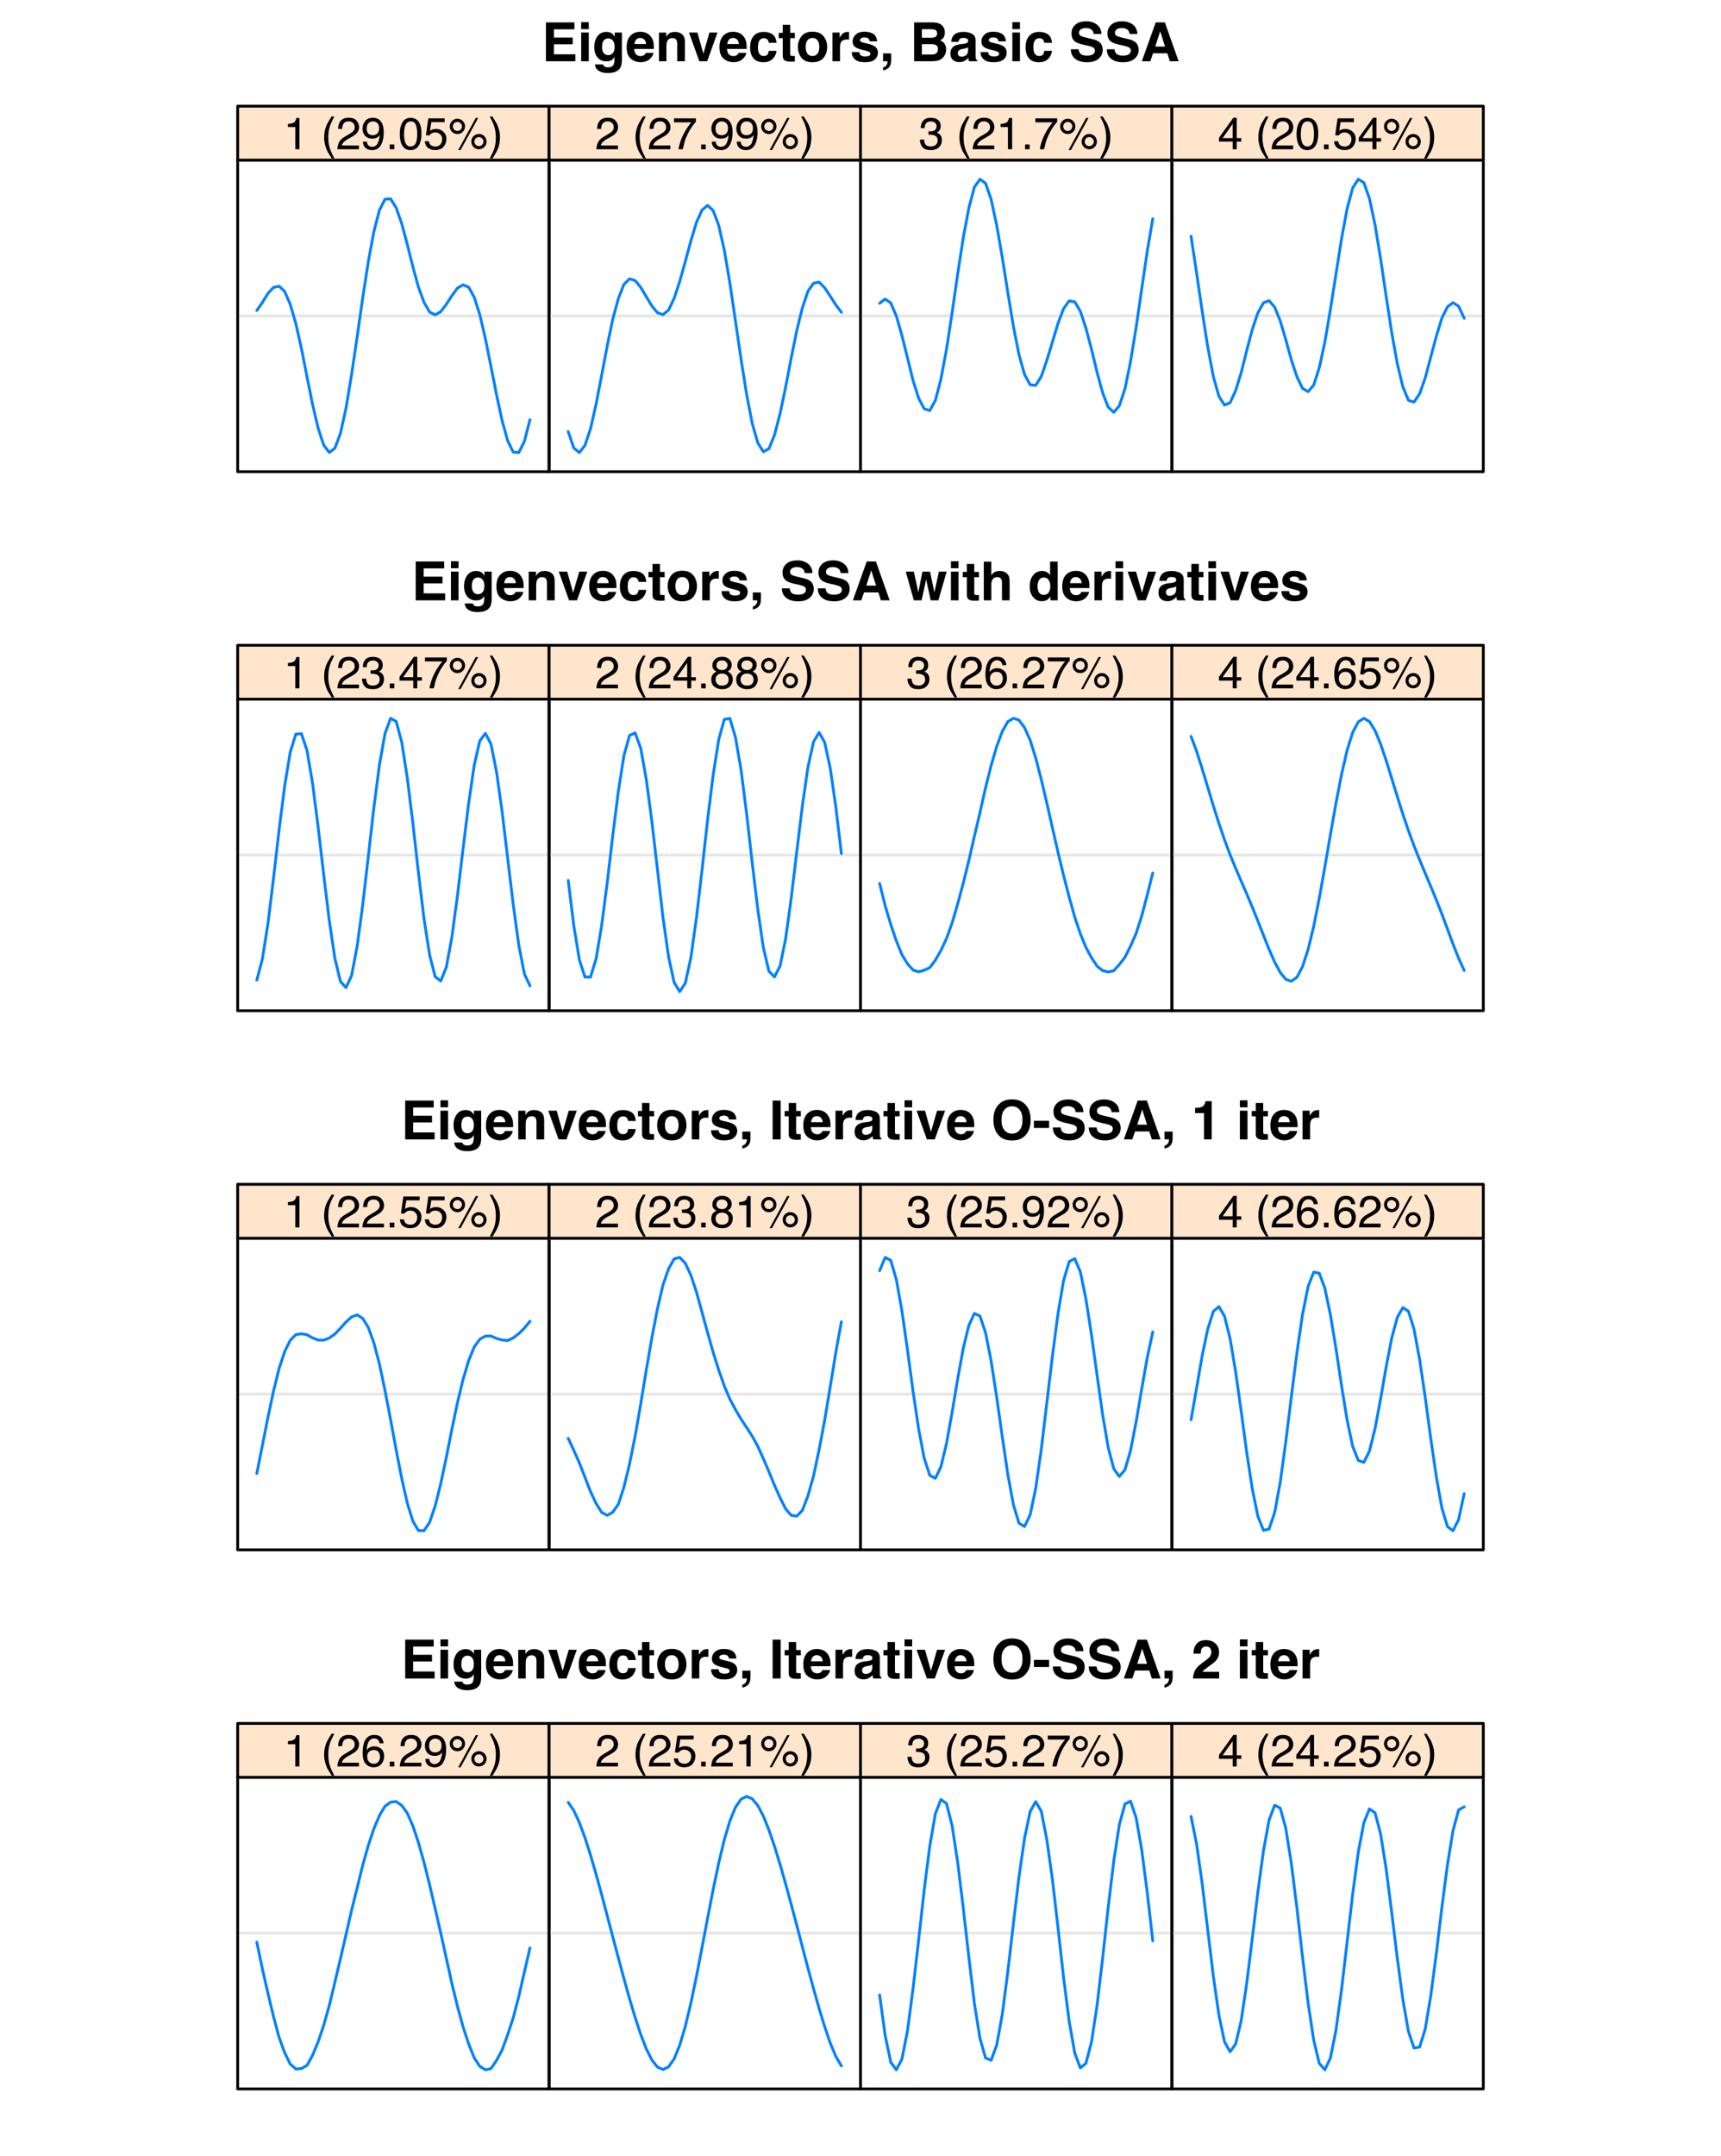 <?xml version="1.0" encoding="UTF-8"?>
<svg xmlns="http://www.w3.org/2000/svg" xmlns:xlink="http://www.w3.org/1999/xlink" width="460pt" height="576pt" viewBox="0 0 460 576" version="1.1">
<defs>
<g>
<symbol overflow="visible" id="glyph0-0">
<path style="stroke:none;" d="M 1.078 0 L 1.078 -10.375 L 9.438 -10.375 L 9.438 0 Z M 8.141 -1.297 L 8.141 -9.078 L 2.375 -9.078 L 2.375 -1.297 Z M 8.141 -1.297 "/>
</symbol>
<symbol overflow="visible" id="glyph0-1">
<path style="stroke:none;" d="M 8.766 -8.531 L 3.281 -8.531 L 3.281 -6.328 L 8.312 -6.328 L 8.312 -4.531 L 3.281 -4.531 L 3.281 -1.859 L 9.016 -1.859 L 9.016 0 L 1.156 0 L 1.156 -10.375 L 8.766 -10.375 Z M 8.766 -8.531 "/>
</symbol>
<symbol overflow="visible" id="glyph0-2">
<path style="stroke:none;" d="M 3 -8.578 L 0.969 -8.578 L 0.969 -10.438 L 3 -10.438 Z M 0.969 -7.672 L 3 -7.672 L 3 0 L 0.969 0 Z M 0.969 -7.672 "/>
</symbol>
<symbol overflow="visible" id="glyph0-3">
<path style="stroke:none;" d="M 4.234 -1.641 C 4.703 -1.641 5.098 -1.816 5.422 -2.172 C 5.742 -2.523 5.906 -3.094 5.906 -3.875 C 5.906 -4.594 5.75 -5.141 5.438 -5.516 C 5.133 -5.898 4.723 -6.094 4.203 -6.094 C 3.504 -6.094 3.02 -5.766 2.75 -5.109 C 2.613 -4.754 2.547 -4.32 2.547 -3.812 C 2.547 -3.363 2.617 -2.961 2.766 -2.609 C 3.035 -1.961 3.523 -1.641 4.234 -1.641 Z M 3.734 -7.844 C 4.117 -7.844 4.453 -7.785 4.734 -7.672 C 5.223 -7.473 5.617 -7.102 5.922 -6.562 L 5.922 -7.672 L 7.859 -7.672 L 7.859 -0.391 C 7.859 0.598 7.691 1.344 7.359 1.844 C 6.785 2.707 5.691 3.141 4.078 3.141 C 3.098 3.141 2.297 2.945 1.672 2.562 C 1.055 2.176 0.711 1.602 0.641 0.844 L 2.828 0.844 C 2.879 1.07 2.973 1.238 3.109 1.344 C 3.316 1.531 3.676 1.625 4.188 1.625 C 4.914 1.625 5.398 1.379 5.641 0.891 C 5.797 0.578 5.875 0.055 5.875 -0.672 L 5.875 -1.156 C 5.688 -0.832 5.484 -0.586 5.266 -0.422 C 4.859 -0.117 4.336 0.031 3.703 0.031 C 2.723 0.031 1.938 -0.312 1.344 -1 C 0.758 -1.695 0.469 -2.633 0.469 -3.812 C 0.469 -4.945 0.75 -5.898 1.312 -6.672 C 1.883 -7.453 2.691 -7.844 3.734 -7.844 Z M 4.375 -7.875 Z M 4.375 -7.875 "/>
</symbol>
<symbol overflow="visible" id="glyph0-4">
<path style="stroke:none;" d="M 3.953 -6.219 C 3.492 -6.219 3.133 -6.07 2.875 -5.781 C 2.625 -5.488 2.469 -5.094 2.406 -4.594 L 5.516 -4.594 C 5.484 -5.125 5.32 -5.523 5.031 -5.797 C 4.738 -6.078 4.379 -6.219 3.953 -6.219 Z M 3.953 -7.875 C 4.598 -7.875 5.176 -7.754 5.688 -7.516 C 6.195 -7.273 6.617 -6.895 6.953 -6.375 C 7.254 -5.926 7.445 -5.398 7.531 -4.797 C 7.582 -4.441 7.602 -3.938 7.594 -3.281 L 2.344 -3.281 C 2.375 -2.508 2.617 -1.969 3.078 -1.656 C 3.348 -1.469 3.68 -1.375 4.078 -1.375 C 4.484 -1.375 4.816 -1.488 5.078 -1.719 C 5.223 -1.844 5.348 -2.02 5.453 -2.25 L 7.5 -2.25 C 7.445 -1.789 7.207 -1.328 6.781 -0.859 C 6.125 -0.117 5.207 0.25 4.031 0.25 C 3.051 0.25 2.188 -0.062 1.438 -0.688 C 0.695 -1.312 0.328 -2.332 0.328 -3.75 C 0.328 -5.082 0.66 -6.102 1.328 -6.812 C 2.004 -7.52 2.879 -7.875 3.953 -7.875 Z M 4.094 -7.875 Z M 4.094 -7.875 "/>
</symbol>
<symbol overflow="visible" id="glyph0-5">
<path style="stroke:none;" d="M 5.188 -7.844 C 5.977 -7.844 6.625 -7.633 7.125 -7.219 C 7.633 -6.812 7.891 -6.125 7.891 -5.156 L 7.891 0 L 5.828 0 L 5.828 -4.656 C 5.828 -5.062 5.773 -5.375 5.672 -5.594 C 5.473 -5.988 5.098 -6.188 4.547 -6.188 C 3.867 -6.188 3.398 -5.895 3.141 -5.312 C 3.016 -5.008 2.953 -4.625 2.953 -4.156 L 2.953 0 L 0.953 0 L 0.953 -7.656 L 2.891 -7.656 L 2.891 -6.531 C 3.141 -6.926 3.379 -7.211 3.609 -7.391 C 4.023 -7.691 4.551 -7.844 5.188 -7.844 Z M 4.453 -7.875 Z M 4.453 -7.875 "/>
</symbol>
<symbol overflow="visible" id="glyph0-6">
<path style="stroke:none;" d="M 5.656 -7.672 L 7.812 -7.672 L 5.047 0 L 2.938 0 L 0.188 -7.672 L 2.438 -7.672 L 4.031 -2.016 Z M 5.656 -7.672 "/>
</symbol>
<symbol overflow="visible" id="glyph0-7">
<path style="stroke:none;" d="M 5.516 -4.922 C 5.473 -5.203 5.375 -5.457 5.219 -5.688 C 5 -6 4.648 -6.156 4.172 -6.156 C 3.504 -6.156 3.047 -5.82 2.797 -5.156 C 2.66 -4.789 2.594 -4.316 2.594 -3.734 C 2.594 -3.172 2.66 -2.719 2.797 -2.375 C 3.035 -1.727 3.484 -1.406 4.141 -1.406 C 4.609 -1.406 4.941 -1.531 5.141 -1.781 C 5.336 -2.039 5.457 -2.375 5.5 -2.781 L 7.547 -2.781 C 7.504 -2.164 7.285 -1.586 6.891 -1.047 C 6.254 -0.172 5.32 0.266 4.094 0.266 C 2.863 0.266 1.957 -0.098 1.375 -0.828 C 0.789 -1.555 0.5 -2.504 0.5 -3.672 C 0.5 -4.992 0.816 -6.02 1.453 -6.75 C 2.098 -7.477 2.988 -7.844 4.125 -7.844 C 5.082 -7.844 5.867 -7.629 6.484 -7.203 C 7.098 -6.773 7.457 -6.016 7.562 -4.922 Z M 4.156 -7.875 Z M 4.156 -7.875 "/>
</symbol>
<symbol overflow="visible" id="glyph0-8">
<path style="stroke:none;" d="M 0.141 -6.172 L 0.141 -7.594 L 1.219 -7.594 L 1.219 -9.734 L 3.203 -9.734 L 3.203 -7.594 L 4.453 -7.594 L 4.453 -6.172 L 3.203 -6.172 L 3.203 -2.125 C 3.203 -1.801 3.238 -1.598 3.312 -1.516 C 3.395 -1.441 3.641 -1.406 4.047 -1.406 C 4.109 -1.406 4.172 -1.406 4.234 -1.406 C 4.305 -1.414 4.379 -1.422 4.453 -1.422 L 4.453 0.078 L 3.5 0.109 C 2.551 0.141 1.898 -0.023 1.547 -0.391 C 1.328 -0.617 1.219 -0.973 1.219 -1.453 L 1.219 -6.172 Z M 0.141 -6.172 "/>
</symbol>
<symbol overflow="visible" id="glyph0-9">
<path style="stroke:none;" d="M 4.375 -1.406 C 4.957 -1.406 5.406 -1.613 5.719 -2.031 C 6.039 -2.457 6.203 -3.051 6.203 -3.812 C 6.203 -4.582 6.039 -5.176 5.719 -5.594 C 5.406 -6.008 4.957 -6.219 4.375 -6.219 C 3.789 -6.219 3.336 -6.008 3.016 -5.594 C 2.703 -5.176 2.547 -4.582 2.547 -3.812 C 2.547 -3.051 2.703 -2.457 3.016 -2.031 C 3.336 -1.613 3.789 -1.406 4.375 -1.406 Z M 8.297 -3.812 C 8.297 -2.688 7.973 -1.723 7.328 -0.922 C 6.68 -0.129 5.695 0.266 4.375 0.266 C 3.062 0.266 2.082 -0.129 1.438 -0.922 C 0.789 -1.723 0.469 -2.688 0.469 -3.812 C 0.469 -4.926 0.789 -5.883 1.438 -6.688 C 2.082 -7.5 3.062 -7.906 4.375 -7.906 C 5.695 -7.906 6.68 -7.5 7.328 -6.688 C 7.973 -5.883 8.297 -4.926 8.297 -3.812 Z M 4.375 -7.875 Z M 4.375 -7.875 "/>
</symbol>
<symbol overflow="visible" id="glyph0-10">
<path style="stroke:none;" d="M 5.094 -7.844 C 5.133 -7.844 5.164 -7.844 5.188 -7.844 C 5.219 -7.844 5.273 -7.844 5.359 -7.844 L 5.359 -5.781 C 5.234 -5.789 5.117 -5.797 5.016 -5.797 C 4.922 -5.805 4.848 -5.812 4.797 -5.812 C 3.984 -5.812 3.441 -5.551 3.172 -5.031 C 3.016 -4.738 2.938 -4.285 2.938 -3.672 L 2.938 0 L 0.922 0 L 0.922 -7.672 L 2.828 -7.672 L 2.828 -6.328 C 3.141 -6.836 3.41 -7.188 3.641 -7.375 C 4.016 -7.688 4.5 -7.844 5.094 -7.844 Z M 5.094 -7.844 "/>
</symbol>
<symbol overflow="visible" id="glyph0-11">
<path style="stroke:none;" d="M 2.5 -2.453 C 2.539 -2.086 2.629 -1.832 2.766 -1.688 C 3.016 -1.414 3.477 -1.281 4.156 -1.281 C 4.539 -1.281 4.848 -1.336 5.078 -1.453 C 5.316 -1.578 5.438 -1.754 5.438 -1.984 C 5.438 -2.211 5.344 -2.383 5.156 -2.5 C 4.969 -2.625 4.27 -2.828 3.062 -3.109 C 2.195 -3.328 1.586 -3.598 1.234 -3.922 C 0.879 -4.234 0.703 -4.691 0.703 -5.297 C 0.703 -6.004 0.977 -6.613 1.531 -7.125 C 2.082 -7.633 2.863 -7.891 3.875 -7.891 C 4.832 -7.891 5.613 -7.695 6.219 -7.312 C 6.82 -6.926 7.164 -6.266 7.25 -5.328 L 5.25 -5.328 C 5.219 -5.586 5.145 -5.789 5.031 -5.938 C 4.812 -6.219 4.438 -6.359 3.906 -6.359 C 3.469 -6.359 3.156 -6.285 2.969 -6.141 C 2.781 -6.004 2.688 -5.848 2.688 -5.672 C 2.688 -5.441 2.785 -5.273 2.984 -5.172 C 3.18 -5.066 3.879 -4.879 5.078 -4.609 C 5.879 -4.422 6.477 -4.141 6.875 -3.766 C 7.27 -3.379 7.469 -2.898 7.469 -2.328 C 7.469 -1.566 7.18 -0.941 6.609 -0.453 C 6.047 0.023 5.176 0.266 4 0.266 C 2.789 0.266 1.898 0.008 1.328 -0.5 C 0.754 -1.008 0.469 -1.66 0.469 -2.453 Z M 4.031 -7.875 Z M 4.031 -7.875 "/>
</symbol>
<symbol overflow="visible" id="glyph0-12">
<path style="stroke:none;" d="M 0.828 1.672 C 1.234 1.555 1.531 1.363 1.719 1.094 C 1.906 0.832 2.016 0.469 2.047 0 L 0.828 0 L 0.828 -2.094 L 3 -2.094 L 3 -0.281 C 3 0.039 2.957 0.375 2.875 0.719 C 2.789 1.062 2.633 1.363 2.406 1.625 C 2.156 1.895 1.859 2.098 1.516 2.234 C 1.18 2.367 0.953 2.438 0.828 2.438 Z M 0.828 1.672 "/>
</symbol>
<symbol overflow="visible" id="glyph0-13">
<path style="stroke:none;" d=""/>
</symbol>
<symbol overflow="visible" id="glyph0-14">
<path style="stroke:none;" d="M 3.203 -8.562 L 3.203 -6.281 L 5.75 -6.281 C 6.195 -6.281 6.562 -6.363 6.844 -6.531 C 7.133 -6.707 7.281 -7.016 7.281 -7.453 C 7.281 -7.93 7.094 -8.25 6.719 -8.406 C 6.395 -8.508 5.984 -8.562 5.484 -8.562 Z M 3.203 -4.562 L 3.203 -1.797 L 5.75 -1.797 C 6.195 -1.797 6.551 -1.859 6.812 -1.984 C 7.27 -2.211 7.5 -2.645 7.5 -3.281 C 7.5 -3.82 7.273 -4.191 6.828 -4.391 C 6.578 -4.504 6.227 -4.562 5.781 -4.562 Z M 6.172 -10.375 C 7.441 -10.352 8.344 -9.984 8.875 -9.266 C 9.188 -8.828 9.344 -8.301 9.344 -7.688 C 9.344 -7.051 9.188 -6.539 8.875 -6.156 C 8.695 -5.938 8.43 -5.738 8.078 -5.562 C 8.609 -5.375 9.008 -5.07 9.281 -4.656 C 9.551 -4.238 9.688 -3.727 9.688 -3.125 C 9.688 -2.508 9.531 -1.961 9.219 -1.484 C 9.02 -1.148 8.773 -0.875 8.484 -0.656 C 8.148 -0.406 7.754 -0.234 7.297 -0.141 C 6.848 -0.047 6.359 0 5.828 0 L 1.125 0 L 1.125 -10.375 Z M 6.172 -10.375 "/>
</symbol>
<symbol overflow="visible" id="glyph0-15">
<path style="stroke:none;" d="M 5.156 -3.734 C 5.031 -3.648 4.906 -3.582 4.781 -3.531 C 4.656 -3.477 4.477 -3.43 4.25 -3.391 L 3.797 -3.312 C 3.379 -3.238 3.078 -3.145 2.891 -3.031 C 2.578 -2.852 2.422 -2.57 2.422 -2.188 C 2.422 -1.844 2.516 -1.594 2.703 -1.438 C 2.898 -1.289 3.133 -1.219 3.406 -1.219 C 3.832 -1.219 4.227 -1.344 4.594 -1.594 C 4.957 -1.852 5.145 -2.316 5.156 -2.984 Z M 3.953 -4.656 C 4.316 -4.707 4.578 -4.77 4.734 -4.844 C 5.023 -4.957 5.172 -5.145 5.172 -5.406 C 5.172 -5.719 5.062 -5.93 4.844 -6.047 C 4.625 -6.172 4.305 -6.234 3.891 -6.234 C 3.41 -6.234 3.07 -6.117 2.875 -5.891 C 2.738 -5.711 2.645 -5.477 2.594 -5.188 L 0.656 -5.188 C 0.695 -5.852 0.883 -6.406 1.219 -6.844 C 1.75 -7.508 2.66 -7.844 3.953 -7.844 C 4.797 -7.844 5.539 -7.676 6.188 -7.344 C 6.844 -7.008 7.172 -6.383 7.172 -5.469 L 7.172 -1.953 C 7.172 -1.703 7.176 -1.406 7.188 -1.062 C 7.195 -0.801 7.234 -0.625 7.297 -0.531 C 7.367 -0.438 7.469 -0.359 7.594 -0.297 L 7.594 0 L 5.422 0 C 5.359 -0.156 5.312 -0.301 5.281 -0.438 C 5.258 -0.57 5.242 -0.727 5.234 -0.906 C 4.953 -0.602 4.633 -0.348 4.281 -0.141 C 3.844 0.109 3.352 0.234 2.812 0.234 C 2.113 0.234 1.539 0.035 1.094 -0.359 C 0.645 -0.754 0.422 -1.316 0.422 -2.047 C 0.422 -2.984 0.781 -3.664 1.5 -4.094 C 1.906 -4.32 2.492 -4.484 3.266 -4.578 Z M 4.047 -7.875 Z M 4.047 -7.875 "/>
</symbol>
<symbol overflow="visible" id="glyph0-16">
<path style="stroke:none;" d="M 2.672 -3.203 C 2.734 -2.723 2.859 -2.367 3.047 -2.141 C 3.398 -1.711 4.004 -1.5 4.859 -1.5 C 5.367 -1.5 5.785 -1.555 6.109 -1.672 C 6.711 -1.879 7.016 -2.281 7.016 -2.875 C 7.016 -3.219 6.863 -3.484 6.562 -3.672 C 6.258 -3.848 5.789 -4.008 5.156 -4.156 L 4.047 -4.391 C 2.973 -4.641 2.227 -4.906 1.812 -5.188 C 1.113 -5.664 0.766 -6.414 0.766 -7.438 C 0.766 -8.363 1.102 -9.133 1.781 -9.75 C 2.457 -10.363 3.445 -10.672 4.75 -10.672 C 5.844 -10.672 6.773 -10.379 7.547 -9.797 C 8.316 -9.223 8.723 -8.383 8.766 -7.281 L 6.688 -7.281 C 6.645 -7.906 6.367 -8.348 5.859 -8.609 C 5.523 -8.785 5.109 -8.875 4.609 -8.875 C 4.047 -8.875 3.598 -8.758 3.266 -8.531 C 2.93 -8.301 2.766 -7.988 2.766 -7.594 C 2.766 -7.219 2.93 -6.941 3.266 -6.766 C 3.473 -6.641 3.922 -6.492 4.609 -6.328 L 6.406 -5.906 C 7.188 -5.719 7.773 -5.469 8.172 -5.156 C 8.797 -4.664 9.109 -3.957 9.109 -3.031 C 9.109 -2.082 8.742 -1.297 8.016 -0.672 C 7.285 -0.047 6.258 0.266 4.938 0.266 C 3.594 0.266 2.531 -0.039 1.75 -0.656 C 0.977 -1.27 0.594 -2.117 0.594 -3.203 Z M 4.766 -10.688 Z M 4.766 -10.688 "/>
</symbol>
<symbol overflow="visible" id="glyph0-17">
<path style="stroke:none;" d="M 3.938 -3.922 L 6.562 -3.922 L 5.266 -8 Z M 4.062 -10.375 L 6.516 -10.375 L 10.188 0 L 7.844 0 L 7.172 -2.125 L 3.344 -2.125 L 2.625 0 L 0.359 0 Z M 5.281 -10.375 Z M 5.281 -10.375 "/>
</symbol>
<symbol overflow="visible" id="glyph0-18">
<path style="stroke:none;" d="M 4.547 -7.672 L 6.578 -7.672 L 7.75 -2.141 L 8.953 -7.672 L 11.031 -7.672 L 8.812 0 L 6.75 0 L 5.547 -5.578 L 4.328 0 L 2.25 0 L 0.094 -7.672 L 2.25 -7.672 L 3.453 -2.172 Z M 4.547 -7.672 "/>
</symbol>
<symbol overflow="visible" id="glyph0-19">
<path style="stroke:none;" d="M 5.156 -7.859 C 5.633 -7.859 6.066 -7.773 6.453 -7.609 C 6.836 -7.453 7.156 -7.203 7.406 -6.859 C 7.613 -6.578 7.738 -6.285 7.781 -5.984 C 7.832 -5.68 7.859 -5.188 7.859 -4.5 L 7.859 0 L 5.812 0 L 5.812 -4.656 C 5.812 -5.07 5.742 -5.406 5.609 -5.656 C 5.422 -6.02 5.07 -6.203 4.562 -6.203 C 4.031 -6.203 3.629 -6.023 3.359 -5.672 C 3.086 -5.316 2.953 -4.812 2.953 -4.156 L 2.953 0 L 0.953 0 L 0.953 -10.328 L 2.953 -10.328 L 2.953 -6.672 C 3.242 -7.117 3.578 -7.426 3.953 -7.594 C 4.336 -7.77 4.738 -7.859 5.156 -7.859 Z M 5.156 -7.859 "/>
</symbol>
<symbol overflow="visible" id="glyph0-20">
<path style="stroke:none;" d="M 3.766 -7.844 C 4.223 -7.844 4.633 -7.738 5 -7.531 C 5.363 -7.332 5.656 -7.055 5.875 -6.703 L 5.875 -10.359 L 7.906 -10.359 L 7.906 0 L 5.969 0 L 5.969 -1.062 C 5.676 -0.602 5.348 -0.27 4.984 -0.062 C 4.617 0.133 4.164 0.234 3.625 0.234 C 2.727 0.234 1.973 -0.125 1.359 -0.844 C 0.742 -1.57 0.438 -2.504 0.438 -3.641 C 0.438 -4.941 0.738 -5.969 1.344 -6.719 C 1.945 -7.469 2.754 -7.844 3.766 -7.844 Z M 4.203 -1.453 C 4.766 -1.453 5.191 -1.66 5.484 -2.078 C 5.785 -2.504 5.938 -3.051 5.938 -3.719 C 5.938 -4.656 5.695 -5.328 5.219 -5.734 C 4.938 -5.973 4.602 -6.094 4.219 -6.094 C 3.625 -6.094 3.191 -5.867 2.922 -5.422 C 2.648 -4.984 2.516 -4.438 2.516 -3.781 C 2.516 -3.07 2.648 -2.504 2.922 -2.078 C 3.203 -1.66 3.629 -1.453 4.203 -1.453 Z M 4.203 -1.453 "/>
</symbol>
<symbol overflow="visible" id="glyph0-21">
<path style="stroke:none;" d="M 3.078 0 L 0.922 0 L 0.922 -10.375 L 3.078 -10.375 Z M 2 -10.578 Z M 2 -10.578 "/>
</symbol>
<symbol overflow="visible" id="glyph0-22">
<path style="stroke:none;" d="M 5.688 -1.547 C 6.539 -1.547 7.219 -1.863 7.719 -2.5 C 8.227 -3.133 8.484 -4.035 8.484 -5.203 C 8.484 -6.359 8.227 -7.254 7.719 -7.891 C 7.219 -8.523 6.539 -8.844 5.688 -8.844 C 4.82 -8.844 4.133 -8.523 3.625 -7.891 C 3.113 -7.266 2.859 -6.367 2.859 -5.203 C 2.859 -4.035 3.113 -3.133 3.625 -2.5 C 4.133 -1.863 4.82 -1.547 5.688 -1.547 Z M 10.656 -5.203 C 10.656 -3.336 10.129 -1.91 9.078 -0.922 C 8.297 -0.117 7.164 0.281 5.688 0.281 C 4.195 0.281 3.062 -0.117 2.281 -0.922 C 1.227 -1.91 0.703 -3.336 0.703 -5.203 C 0.703 -7.098 1.227 -8.52 2.281 -9.469 C 3.062 -10.281 4.195 -10.688 5.688 -10.688 C 7.164 -10.688 8.297 -10.281 9.078 -9.469 C 10.129 -8.52 10.656 -7.098 10.656 -5.203 Z M 5.688 -10.688 Z M 5.688 -10.688 "/>
</symbol>
<symbol overflow="visible" id="glyph0-23">
<path style="stroke:none;" d="M 0.328 -4.969 L 4.375 -4.969 L 4.375 -3.062 L 0.328 -3.062 Z M 0.328 -4.969 "/>
</symbol>
<symbol overflow="visible" id="glyph0-24">
<path style="stroke:none;" d="M 1 -7.031 L 1 -8.406 C 1.633 -8.426 2.078 -8.469 2.328 -8.531 C 2.734 -8.613 3.062 -8.789 3.312 -9.062 C 3.488 -9.238 3.617 -9.484 3.703 -9.797 C 3.754 -9.973 3.781 -10.109 3.781 -10.203 L 5.453 -10.203 L 5.453 0 L 3.391 0 L 3.391 -7.031 Z M 1 -7.031 "/>
</symbol>
<symbol overflow="visible" id="glyph0-25">
<path style="stroke:none;" d="M 0.453 0 C 0.473 -0.727 0.629 -1.395 0.922 -2 C 1.203 -2.688 1.879 -3.41 2.953 -4.172 C 3.867 -4.828 4.461 -5.297 4.734 -5.578 C 5.148 -6.023 5.359 -6.516 5.359 -7.047 C 5.359 -7.484 5.238 -7.844 5 -8.125 C 4.77 -8.406 4.43 -8.547 3.984 -8.547 C 3.367 -8.547 2.953 -8.32 2.734 -7.875 C 2.609 -7.613 2.535 -7.195 2.516 -6.625 L 0.562 -6.625 C 0.594 -7.488 0.75 -8.188 1.031 -8.719 C 1.57 -9.738 2.523 -10.25 3.891 -10.25 C 4.961 -10.25 5.816 -9.945 6.453 -9.344 C 7.098 -8.75 7.422 -7.961 7.422 -6.984 C 7.422 -6.223 7.191 -5.551 6.734 -4.969 C 6.441 -4.57 5.957 -4.141 5.281 -3.672 L 4.484 -3.094 C 3.984 -2.738 3.641 -2.477 3.453 -2.312 C 3.266 -2.156 3.109 -1.973 2.984 -1.766 L 7.438 -1.766 L 7.438 0 Z M 0.453 0 "/>
</symbol>
<symbol overflow="visible" id="glyph1-0">
<path style="stroke:none;" d="M 0.391 0 L 0.391 -8.609 L 7.219 -8.609 L 7.219 0 Z M 6.141 -1.078 L 6.141 -7.531 L 1.469 -7.531 L 1.469 -1.078 Z M 6.141 -1.078 "/>
</symbol>
<symbol overflow="visible" id="glyph1-1">
<path style="stroke:none;" d="M 1.156 -5.938 L 1.156 -6.75 C 1.914 -6.82 2.441 -6.945 2.734 -7.125 C 3.035 -7.301 3.266 -7.711 3.422 -8.359 L 4.25 -8.359 L 4.25 0 L 3.125 0 L 3.125 -5.938 Z M 1.156 -5.938 "/>
</symbol>
<symbol overflow="visible" id="glyph1-2">
<path style="stroke:none;" d=""/>
</symbol>
<symbol overflow="visible" id="glyph1-3">
<path style="stroke:none;" d="M 3.547 -8.75 C 2.93 -7.562 2.535 -6.688 2.359 -6.125 C 2.078 -5.258 1.938 -4.27 1.938 -3.156 C 1.938 -2.02 2.098 -0.984 2.422 -0.047 C 2.609 0.535 2.988 1.367 3.562 2.453 L 2.859 2.453 C 2.285 1.555 1.93 0.984 1.797 0.734 C 1.66 0.492 1.516 0.16 1.359 -0.266 C 1.141 -0.836 0.984 -1.453 0.891 -2.109 C 0.848 -2.453 0.828 -2.773 0.828 -3.078 C 0.828 -4.234 1.008 -5.266 1.375 -6.172 C 1.602 -6.742 2.082 -7.602 2.812 -8.75 Z M 3.547 -8.75 "/>
</symbol>
<symbol overflow="visible" id="glyph1-4">
<path style="stroke:none;" d="M 0.375 0 C 0.414 -0.719 0.566 -1.344 0.828 -1.875 C 1.086 -2.414 1.594 -2.906 2.344 -3.344 L 3.469 -4 C 3.969 -4.289 4.32 -4.539 4.531 -4.75 C 4.852 -5.07 5.016 -5.441 5.016 -5.859 C 5.016 -6.348 4.863 -6.734 4.562 -7.016 C 4.27 -7.305 3.883 -7.453 3.406 -7.453 C 2.676 -7.453 2.176 -7.18 1.906 -6.641 C 1.75 -6.336 1.664 -5.93 1.656 -5.422 L 0.578 -5.422 C 0.586 -6.148 0.723 -6.742 0.984 -7.203 C 1.441 -8.016 2.25 -8.422 3.406 -8.422 C 4.363 -8.422 5.062 -8.16 5.5 -7.641 C 5.945 -7.117 6.172 -6.539 6.172 -5.906 C 6.172 -5.238 5.938 -4.664 5.469 -4.188 C 5.195 -3.906 4.707 -3.566 4 -3.172 L 3.188 -2.734 C 2.812 -2.523 2.516 -2.32 2.297 -2.125 C 1.898 -1.789 1.648 -1.414 1.547 -1 L 6.141 -1 L 6.141 0 Z M 0.375 0 "/>
</symbol>
<symbol overflow="visible" id="glyph1-5">
<path style="stroke:none;" d="M 1.594 -2.031 C 1.625 -1.445 1.848 -1.047 2.266 -0.828 C 2.484 -0.703 2.727 -0.641 3 -0.641 C 3.5 -0.641 3.926 -0.848 4.281 -1.266 C 4.633 -1.691 4.891 -2.547 5.047 -3.828 C 4.805 -3.461 4.516 -3.203 4.172 -3.047 C 3.828 -2.898 3.453 -2.828 3.047 -2.828 C 2.242 -2.828 1.602 -3.078 1.125 -3.578 C 0.656 -4.086 0.422 -4.738 0.422 -5.531 C 0.422 -6.289 0.656 -6.957 1.125 -7.531 C 1.594 -8.113 2.281 -8.406 3.188 -8.406 C 4.406 -8.406 5.25 -7.852 5.719 -6.75 C 5.969 -6.145 6.094 -5.391 6.094 -4.484 C 6.094 -3.453 5.941 -2.539 5.641 -1.75 C 5.129 -0.426 4.258 0.234 3.031 0.234 C 2.219 0.234 1.598 0.02 1.172 -0.406 C 0.742 -0.844 0.531 -1.383 0.531 -2.031 Z M 3.188 -3.75 C 3.613 -3.75 4 -3.883 4.344 -4.156 C 4.688 -4.438 4.859 -4.922 4.859 -5.609 C 4.859 -6.223 4.703 -6.68 4.391 -6.984 C 4.078 -7.285 3.68 -7.438 3.203 -7.438 C 2.691 -7.438 2.285 -7.266 1.984 -6.922 C 1.68 -6.578 1.531 -6.113 1.531 -5.531 C 1.531 -4.988 1.66 -4.555 1.922 -4.234 C 2.191 -3.91 2.613 -3.75 3.188 -3.75 Z M 3.188 -3.75 "/>
</symbol>
<symbol overflow="visible" id="glyph1-6">
<path style="stroke:none;" d="M 1.031 -1.281 L 2.25 -1.281 L 2.25 0 L 1.031 0 Z M 1.031 -1.281 "/>
</symbol>
<symbol overflow="visible" id="glyph1-7">
<path style="stroke:none;" d="M 3.25 -8.391 C 4.332 -8.391 5.117 -7.941 5.609 -7.047 C 5.984 -6.359 6.172 -5.41 6.172 -4.203 C 6.172 -3.066 6 -2.125 5.656 -1.375 C 5.164 -0.301 4.359 0.234 3.234 0.234 C 2.234 0.234 1.484 -0.203 0.984 -1.078 C 0.578 -1.816 0.375 -2.801 0.375 -4.031 C 0.375 -4.977 0.5 -5.797 0.75 -6.484 C 1.207 -7.754 2.039 -8.391 3.25 -8.391 Z M 3.234 -0.734 C 3.785 -0.734 4.223 -0.973 4.547 -1.453 C 4.867 -1.941 5.031 -2.848 5.031 -4.172 C 5.031 -5.117 4.91 -5.898 4.672 -6.516 C 4.441 -7.129 3.988 -7.438 3.312 -7.438 C 2.688 -7.438 2.227 -7.145 1.938 -6.562 C 1.656 -5.977 1.516 -5.117 1.516 -3.984 C 1.516 -3.129 1.609 -2.441 1.797 -1.922 C 2.078 -1.129 2.555 -0.734 3.234 -0.734 Z M 3.234 -0.734 "/>
</symbol>
<symbol overflow="visible" id="glyph1-8">
<path style="stroke:none;" d="M 1.484 -2.141 C 1.555 -1.535 1.836 -1.117 2.328 -0.891 C 2.578 -0.773 2.863 -0.719 3.188 -0.719 C 3.812 -0.719 4.273 -0.914 4.578 -1.312 C 4.879 -1.707 5.031 -2.148 5.031 -2.641 C 5.031 -3.223 4.848 -3.676 4.484 -4 C 4.129 -4.32 3.703 -4.484 3.203 -4.484 C 2.836 -4.484 2.523 -4.41 2.266 -4.266 C 2.004 -4.129 1.785 -3.938 1.609 -3.688 L 0.688 -3.734 L 1.328 -8.25 L 5.688 -8.25 L 5.688 -7.234 L 2.125 -7.234 L 1.766 -4.906 C 1.961 -5.051 2.148 -5.16 2.328 -5.234 C 2.641 -5.359 3 -5.422 3.406 -5.422 C 4.176 -5.422 4.828 -5.172 5.359 -4.672 C 5.898 -4.18 6.172 -3.555 6.172 -2.797 C 6.172 -2.004 5.922 -1.301 5.422 -0.688 C 4.93 -0.082 4.148 0.219 3.078 0.219 C 2.398 0.219 1.797 0.023 1.266 -0.359 C 0.742 -0.742 0.453 -1.336 0.391 -2.141 Z M 1.484 -2.141 "/>
</symbol>
<symbol overflow="visible" id="glyph1-9">
<path style="stroke:none;" d="M 8.188 -4.078 C 8.75 -4.078 9.227 -3.879 9.625 -3.484 C 10.02 -3.086 10.219 -2.609 10.219 -2.047 C 10.219 -1.484 10.02 -1 9.625 -0.594 C 9.227 -0.195 8.75 0 8.188 0 C 7.613 0 7.129 -0.195 6.734 -0.594 C 6.336 -1 6.141 -1.484 6.141 -2.047 C 6.141 -2.609 6.336 -3.086 6.734 -3.484 C 7.129 -3.879 7.613 -4.078 8.188 -4.078 Z M 7.328 -8.359 L 7.984 -8.359 L 3.281 0.219 L 2.641 0.219 Z M 2.422 -4.891 C 2.766 -4.891 3.051 -5.004 3.281 -5.234 C 3.52 -5.473 3.641 -5.758 3.641 -6.094 C 3.641 -6.426 3.52 -6.707 3.281 -6.938 C 3.051 -7.176 2.766 -7.297 2.422 -7.297 C 2.086 -7.297 1.801 -7.176 1.562 -6.938 C 1.332 -6.707 1.219 -6.426 1.219 -6.094 C 1.219 -5.758 1.332 -5.473 1.562 -5.234 C 1.801 -5.004 2.086 -4.891 2.422 -4.891 Z M 2.422 -8.141 C 2.992 -8.141 3.477 -7.938 3.875 -7.531 C 4.27 -7.133 4.469 -6.656 4.469 -6.094 C 4.469 -5.531 4.27 -5.051 3.875 -4.656 C 3.477 -4.258 2.992 -4.062 2.422 -4.062 C 1.859 -4.062 1.379 -4.258 0.984 -4.656 C 0.586 -5.051 0.391 -5.531 0.391 -6.094 C 0.391 -6.656 0.586 -7.133 0.984 -7.531 C 1.379 -7.938 1.859 -8.141 2.422 -8.141 Z M 8.188 -0.828 C 8.508 -0.828 8.789 -0.945 9.031 -1.188 C 9.27 -1.426 9.391 -1.711 9.391 -2.047 C 9.391 -2.367 9.27 -2.648 9.031 -2.891 C 8.789 -3.129 8.508 -3.25 8.188 -3.25 C 7.844 -3.25 7.551 -3.129 7.312 -2.891 C 7.082 -2.648 6.969 -2.367 6.969 -2.047 C 6.969 -1.711 7.082 -1.426 7.312 -1.188 C 7.551 -0.945 7.844 -0.828 8.188 -0.828 Z M 8.188 -0.828 "/>
</symbol>
<symbol overflow="visible" id="glyph1-10">
<path style="stroke:none;" d="M 0.422 2.453 C 1.035 1.242 1.438 0.359 1.625 -0.203 C 1.895 -1.035 2.031 -2.02 2.031 -3.156 C 2.031 -4.281 1.867 -5.312 1.547 -6.25 C 1.359 -6.832 0.977 -7.664 0.406 -8.75 L 1.109 -8.75 C 1.711 -7.789 2.078 -7.195 2.203 -6.969 C 2.328 -6.75 2.461 -6.441 2.609 -6.047 C 2.797 -5.555 2.93 -5.07 3.016 -4.594 C 3.098 -4.113 3.141 -3.656 3.141 -3.219 C 3.141 -2.062 2.953 -1.031 2.578 -0.125 C 2.348 0.457 1.875 1.316 1.156 2.453 Z M 0.422 2.453 "/>
</symbol>
<symbol overflow="visible" id="glyph1-11">
<path style="stroke:none;" d="M 6.281 -8.25 L 6.281 -7.328 C 6.008 -7.066 5.648 -6.613 5.203 -5.969 C 4.754 -5.32 4.359 -4.625 4.016 -3.875 C 3.672 -3.133 3.41 -2.469 3.234 -1.875 C 3.129 -1.488 2.984 -0.863 2.797 0 L 1.641 0 C 1.898 -1.602 2.484 -3.195 3.391 -4.781 C 3.93 -5.707 4.492 -6.508 5.078 -7.188 L 0.438 -7.188 L 0.438 -8.25 Z M 6.281 -8.25 "/>
</symbol>
<symbol overflow="visible" id="glyph1-12">
<path style="stroke:none;" d="M 3.125 0.234 C 2.125 0.234 1.398 -0.035 0.953 -0.578 C 0.504 -1.129 0.281 -1.797 0.281 -2.578 L 1.391 -2.578 C 1.43 -2.035 1.531 -1.641 1.688 -1.391 C 1.969 -0.953 2.461 -0.734 3.172 -0.734 C 3.734 -0.734 4.18 -0.879 4.516 -1.172 C 4.848 -1.473 5.016 -1.859 5.016 -2.328 C 5.016 -2.898 4.836 -3.301 4.484 -3.531 C 4.129 -3.77 3.641 -3.891 3.016 -3.891 C 2.941 -3.891 2.867 -3.883 2.797 -3.875 C 2.723 -3.875 2.648 -3.875 2.578 -3.875 L 2.578 -4.812 C 2.691 -4.789 2.785 -4.781 2.859 -4.781 C 2.93 -4.781 3.008 -4.781 3.094 -4.781 C 3.488 -4.781 3.812 -4.844 4.062 -4.969 C 4.508 -5.188 4.734 -5.578 4.734 -6.141 C 4.734 -6.555 4.582 -6.875 4.281 -7.094 C 3.988 -7.32 3.645 -7.438 3.25 -7.438 C 2.551 -7.438 2.066 -7.203 1.797 -6.734 C 1.648 -6.484 1.566 -6.117 1.547 -5.641 L 0.5 -5.641 C 0.5 -6.266 0.625 -6.797 0.875 -7.234 C 1.301 -8.016 2.055 -8.406 3.141 -8.406 C 3.992 -8.406 4.656 -8.211 5.125 -7.828 C 5.594 -7.453 5.828 -6.898 5.828 -6.172 C 5.828 -5.66 5.691 -5.242 5.422 -4.922 C 5.242 -4.723 5.02 -4.566 4.75 -4.453 C 5.188 -4.328 5.531 -4.094 5.781 -3.75 C 6.031 -3.406 6.156 -2.984 6.156 -2.484 C 6.156 -1.68 5.891 -1.023 5.359 -0.516 C 4.836 -0.016 4.094 0.234 3.125 0.234 Z M 3.125 0.234 "/>
</symbol>
<symbol overflow="visible" id="glyph1-13">
<path style="stroke:none;" d="M 3.969 -2.969 L 3.969 -6.781 L 1.281 -2.969 Z M 3.984 0 L 3.984 -2.047 L 0.312 -2.047 L 0.312 -3.078 L 4.156 -8.422 L 5.047 -8.422 L 5.047 -2.969 L 6.281 -2.969 L 6.281 -2.047 L 5.047 -2.047 L 5.047 0 Z M 3.984 0 "/>
</symbol>
<symbol overflow="visible" id="glyph1-14">
<path style="stroke:none;" d="M 3.266 -4.875 C 3.734 -4.875 4.098 -5.004 4.359 -5.266 C 4.617 -5.523 4.75 -5.832 4.75 -6.188 C 4.75 -6.5 4.625 -6.785 4.375 -7.047 C 4.125 -7.316 3.742 -7.453 3.234 -7.453 C 2.723 -7.453 2.352 -7.316 2.125 -7.047 C 1.895 -6.785 1.781 -6.484 1.781 -6.141 C 1.781 -5.742 1.926 -5.43 2.219 -5.203 C 2.52 -4.984 2.867 -4.875 3.266 -4.875 Z M 3.328 -0.719 C 3.816 -0.719 4.223 -0.848 4.547 -1.109 C 4.867 -1.379 5.031 -1.773 5.031 -2.297 C 5.031 -2.836 4.863 -3.25 4.531 -3.531 C 4.195 -3.812 3.77 -3.953 3.25 -3.953 C 2.75 -3.953 2.336 -3.805 2.016 -3.516 C 1.703 -3.234 1.547 -2.836 1.547 -2.328 C 1.547 -1.891 1.691 -1.508 1.984 -1.188 C 2.273 -0.875 2.723 -0.719 3.328 -0.719 Z M 1.828 -4.469 C 1.535 -4.594 1.305 -4.738 1.141 -4.906 C 0.836 -5.219 0.688 -5.625 0.688 -6.125 C 0.688 -6.75 0.91 -7.285 1.359 -7.734 C 1.816 -8.191 2.457 -8.422 3.281 -8.422 C 4.094 -8.422 4.723 -8.207 5.172 -7.781 C 5.629 -7.352 5.859 -6.859 5.859 -6.297 C 5.859 -5.773 5.727 -5.348 5.469 -5.016 C 5.32 -4.836 5.094 -4.66 4.781 -4.484 C 5.125 -4.328 5.395 -4.145 5.594 -3.938 C 5.969 -3.539 6.156 -3.031 6.156 -2.406 C 6.156 -1.664 5.906 -1.039 5.406 -0.531 C 4.914 -0.02 4.219 0.234 3.312 0.234 C 2.488 0.234 1.797 0.016 1.234 -0.422 C 0.672 -0.867 0.391 -1.516 0.391 -2.359 C 0.391 -2.848 0.508 -3.273 0.75 -3.641 C 0.988 -4.004 1.348 -4.281 1.828 -4.469 Z M 1.828 -4.469 "/>
</symbol>
<symbol overflow="visible" id="glyph1-15">
<path style="stroke:none;" d="M 3.516 -8.422 C 4.453 -8.422 5.102 -8.176 5.469 -7.688 C 5.844 -7.207 6.031 -6.707 6.031 -6.188 L 4.984 -6.188 C 4.922 -6.52 4.82 -6.781 4.688 -6.969 C 4.426 -7.32 4.039 -7.5 3.531 -7.5 C 2.938 -7.5 2.461 -7.223 2.109 -6.672 C 1.766 -6.129 1.578 -5.352 1.547 -4.344 C 1.785 -4.695 2.086 -4.961 2.453 -5.141 C 2.785 -5.297 3.16 -5.375 3.578 -5.375 C 4.285 -5.375 4.898 -5.148 5.422 -4.703 C 5.941 -4.254 6.203 -3.582 6.203 -2.688 C 6.203 -1.926 5.953 -1.25 5.453 -0.656 C 4.961 -0.07 4.258 0.219 3.344 0.219 C 2.551 0.219 1.867 -0.078 1.297 -0.672 C 0.734 -1.273 0.453 -2.281 0.453 -3.688 C 0.453 -4.727 0.578 -5.613 0.828 -6.344 C 1.316 -7.727 2.211 -8.422 3.516 -8.422 Z M 3.438 -0.719 C 3.988 -0.719 4.398 -0.906 4.672 -1.281 C 4.953 -1.656 5.094 -2.098 5.094 -2.609 C 5.094 -3.035 4.969 -3.441 4.719 -3.828 C 4.477 -4.211 4.031 -4.406 3.375 -4.406 C 2.926 -4.406 2.531 -4.254 2.188 -3.953 C 1.844 -3.66 1.672 -3.211 1.672 -2.609 C 1.672 -2.078 1.828 -1.629 2.141 -1.266 C 2.453 -0.898 2.883 -0.719 3.438 -0.719 Z M 3.438 -0.719 "/>
</symbol>
</g>
<clipPath id="clip1">
  <path d="M 63.527 84 L 147.762 84 L 147.762 85 L 63.527 85 Z M 63.527 84 "/>
</clipPath>
<clipPath id="clip2">
  <path d="M 63.527 28.363 L 147 28.363 L 147 43 L 63.527 43 Z M 63.527 28.363 "/>
</clipPath>
<clipPath id="clip3">
  <path d="M 63.527 28.363 L 147.762 28.363 L 147.762 43.762 L 63.527 43.762 Z M 63.527 28.363 "/>
</clipPath>
<clipPath id="clip4">
  <path d="M 146.766 84 L 231 84 L 231 85 L 146.766 85 Z M 146.766 84 "/>
</clipPath>
<clipPath id="clip5">
  <path d="M 146.766 28.363 L 230 28.363 L 230 43 L 146.766 43 Z M 146.766 28.363 "/>
</clipPath>
<clipPath id="clip6">
  <path d="M 146.766 28.363 L 231 28.363 L 231 43.762 L 146.766 43.762 Z M 146.766 28.363 "/>
</clipPath>
<clipPath id="clip7">
  <path d="M 230 84 L 314 84 L 314 85 L 230 85 Z M 230 84 "/>
</clipPath>
<clipPath id="clip8">
  <path d="M 230 28.363 L 314 28.363 L 314 43 L 230 43 Z M 230 28.363 "/>
</clipPath>
<clipPath id="clip9">
  <path d="M 230 28.363 L 314 28.363 L 314 43.762 L 230 43.762 Z M 230 28.363 "/>
</clipPath>
<clipPath id="clip10">
  <path d="M 313.234 84 L 397 84 L 397 85 L 313.234 85 Z M 313.234 84 "/>
</clipPath>
<clipPath id="clip11">
  <path d="M 313.234 28.363 L 397 28.363 L 397 43 L 313.234 43 Z M 313.234 28.363 "/>
</clipPath>
<clipPath id="clip12">
  <path d="M 313.234 28.363 L 397 28.363 L 397 43.762 L 313.234 43.762 Z M 313.234 28.363 "/>
</clipPath>
<clipPath id="clip13">
  <path d="M 63.527 228 L 147.762 228 L 147.762 229 L 63.527 229 Z M 63.527 228 "/>
</clipPath>
<clipPath id="clip14">
  <path d="M 63.527 172.363 L 147 172.363 L 147 187 L 63.527 187 Z M 63.527 172.363 "/>
</clipPath>
<clipPath id="clip15">
  <path d="M 63.527 172.363 L 147.762 172.363 L 147.762 187.762 L 63.527 187.762 Z M 63.527 172.363 "/>
</clipPath>
<clipPath id="clip16">
  <path d="M 146.766 228 L 231 228 L 231 229 L 146.766 229 Z M 146.766 228 "/>
</clipPath>
<clipPath id="clip17">
  <path d="M 146.766 172.363 L 230 172.363 L 230 187 L 146.766 187 Z M 146.766 172.363 "/>
</clipPath>
<clipPath id="clip18">
  <path d="M 146.766 172.363 L 231 172.363 L 231 187.762 L 146.766 187.762 Z M 146.766 172.363 "/>
</clipPath>
<clipPath id="clip19">
  <path d="M 230 228 L 314 228 L 314 229 L 230 229 Z M 230 228 "/>
</clipPath>
<clipPath id="clip20">
  <path d="M 230 172.363 L 314 172.363 L 314 187 L 230 187 Z M 230 172.363 "/>
</clipPath>
<clipPath id="clip21">
  <path d="M 230 172.363 L 314 172.363 L 314 187.762 L 230 187.762 Z M 230 172.363 "/>
</clipPath>
<clipPath id="clip22">
  <path d="M 313.234 228 L 397 228 L 397 229 L 313.234 229 Z M 313.234 228 "/>
</clipPath>
<clipPath id="clip23">
  <path d="M 313.234 172.363 L 397 172.363 L 397 187 L 313.234 187 Z M 313.234 172.363 "/>
</clipPath>
<clipPath id="clip24">
  <path d="M 313.234 172.363 L 397 172.363 L 397 187.762 L 313.234 187.762 Z M 313.234 172.363 "/>
</clipPath>
<clipPath id="clip25">
  <path d="M 63.527 372 L 147.762 372 L 147.762 373 L 63.527 373 Z M 63.527 372 "/>
</clipPath>
<clipPath id="clip26">
  <path d="M 63.527 316.363 L 147 316.363 L 147 331 L 63.527 331 Z M 63.527 316.363 "/>
</clipPath>
<clipPath id="clip27">
  <path d="M 63.527 316.363 L 147.762 316.363 L 147.762 331.762 L 63.527 331.762 Z M 63.527 316.363 "/>
</clipPath>
<clipPath id="clip28">
  <path d="M 146.766 372 L 231 372 L 231 373 L 146.766 373 Z M 146.766 372 "/>
</clipPath>
<clipPath id="clip29">
  <path d="M 146.766 316.363 L 230 316.363 L 230 331 L 146.766 331 Z M 146.766 316.363 "/>
</clipPath>
<clipPath id="clip30">
  <path d="M 146.766 316.363 L 231 316.363 L 231 331.762 L 146.766 331.762 Z M 146.766 316.363 "/>
</clipPath>
<clipPath id="clip31">
  <path d="M 230 372 L 314 372 L 314 373 L 230 373 Z M 230 372 "/>
</clipPath>
<clipPath id="clip32">
  <path d="M 230 316.363 L 314 316.363 L 314 331 L 230 331 Z M 230 316.363 "/>
</clipPath>
<clipPath id="clip33">
  <path d="M 230 316.363 L 314 316.363 L 314 331.762 L 230 331.762 Z M 230 316.363 "/>
</clipPath>
<clipPath id="clip34">
  <path d="M 313.234 372 L 397 372 L 397 373 L 313.234 373 Z M 313.234 372 "/>
</clipPath>
<clipPath id="clip35">
  <path d="M 313.234 316.363 L 397 316.363 L 397 331 L 313.234 331 Z M 313.234 316.363 "/>
</clipPath>
<clipPath id="clip36">
  <path d="M 313.234 316.363 L 397 316.363 L 397 331.762 L 313.234 331.762 Z M 313.234 316.363 "/>
</clipPath>
<clipPath id="clip37">
  <path d="M 63.527 516 L 147.762 516 L 147.762 517 L 63.527 517 Z M 63.527 516 "/>
</clipPath>
<clipPath id="clip38">
  <path d="M 63.527 460.363 L 147 460.363 L 147 475 L 63.527 475 Z M 63.527 460.363 "/>
</clipPath>
<clipPath id="clip39">
  <path d="M 63.527 460.363 L 147.762 460.363 L 147.762 475.762 L 63.527 475.762 Z M 63.527 460.363 "/>
</clipPath>
<clipPath id="clip40">
  <path d="M 146.766 516 L 231 516 L 231 517 L 146.766 517 Z M 146.766 516 "/>
</clipPath>
<clipPath id="clip41">
  <path d="M 146.766 460.363 L 230 460.363 L 230 475 L 146.766 475 Z M 146.766 460.363 "/>
</clipPath>
<clipPath id="clip42">
  <path d="M 146.766 460.363 L 231 460.363 L 231 475.762 L 146.766 475.762 Z M 146.766 460.363 "/>
</clipPath>
<clipPath id="clip43">
  <path d="M 230 516 L 314 516 L 314 517 L 230 517 Z M 230 516 "/>
</clipPath>
<clipPath id="clip44">
  <path d="M 230 460.363 L 314 460.363 L 314 475 L 230 475 Z M 230 460.363 "/>
</clipPath>
<clipPath id="clip45">
  <path d="M 230 460.363 L 314 460.363 L 314 475.762 L 230 475.762 Z M 230 460.363 "/>
</clipPath>
<clipPath id="clip46">
  <path d="M 313.234 516 L 397 516 L 397 517 L 313.234 517 Z M 313.234 516 "/>
</clipPath>
<clipPath id="clip47">
  <path d="M 313.234 460.363 L 397 460.363 L 397 475 L 313.234 475 Z M 313.234 460.363 "/>
</clipPath>
<clipPath id="clip48">
  <path d="M 313.234 460.363 L 397 460.363 L 397 475.762 L 313.234 475.762 Z M 313.234 460.363 "/>
</clipPath>
</defs>
<g id="surface221">
<rect x="0" y="0" width="460" height="576" style="fill:rgb(100%,100%,100%);fill-opacity:1;stroke:none;"/>
<g style="fill:rgb(0%,0%,0%);fill-opacity:1;">
  <use xlink:href="#glyph0-1" x="144.766" y="16.363"/>
  <use xlink:href="#glyph0-2" x="154.37" y="16.363"/>
  <use xlink:href="#glyph0-3" x="158.371" y="16.363"/>
  <use xlink:href="#glyph0-4" x="167.167" y="16.363"/>
  <use xlink:href="#glyph0-5" x="175.176" y="16.363"/>
  <use xlink:href="#glyph0-6" x="183.972" y="16.363"/>
  <use xlink:href="#glyph0-4" x="191.98" y="16.363"/>
  <use xlink:href="#glyph0-7" x="199.989" y="16.363"/>
  <use xlink:href="#glyph0-8" x="207.998" y="16.363"/>
  <use xlink:href="#glyph0-9" x="212.793" y="16.363"/>
  <use xlink:href="#glyph0-10" x="221.589" y="16.363"/>
  <use xlink:href="#glyph0-11" x="227.193" y="16.363"/>
  <use xlink:href="#glyph0-12" x="235.202" y="16.363"/>
  <use xlink:href="#glyph0-13" x="239.202" y="16.363"/>
  <use xlink:href="#glyph0-14" x="243.203" y="16.363"/>
  <use xlink:href="#glyph0-15" x="253.602" y="16.363"/>
  <use xlink:href="#glyph0-11" x="261.611" y="16.363"/>
  <use xlink:href="#glyph0-2" x="269.62" y="16.363"/>
  <use xlink:href="#glyph0-7" x="273.62" y="16.363"/>
  <use xlink:href="#glyph0-13" x="281.629" y="16.363"/>
  <use xlink:href="#glyph0-16" x="285.63" y="16.363"/>
  <use xlink:href="#glyph0-16" x="295.234" y="16.363"/>
  <use xlink:href="#glyph0-17" x="304.839" y="16.363"/>
</g>
<g clip-path="url(#clip1)" clip-rule="nonzero">
<path style="fill:none;stroke-width:0.75;stroke-linecap:round;stroke-linejoin:round;stroke:rgb(90.196%,90.196%,90.196%);stroke-opacity:1;stroke-miterlimit:10;" d="M 63.527 84.383 L 146.766 84.383 "/>
</g>
<path style="fill:none;stroke-width:0.75;stroke-linecap:round;stroke-linejoin:round;stroke:rgb(0%,50.196%,100%);stroke-opacity:1;stroke-miterlimit:10;" d="M 68.641 82.938 L 70.129 80.789 L 71.621 78.379 L 73.109 76.77 L 74.598 76.453 L 76.09 77.848 L 77.578 81.309 L 79.07 86.434 L 80.559 93.051 L 82.051 100.625 L 83.539 108.016 L 85.031 114.367 L 86.52 118.895 L 88.012 120.855 L 89.5 119.754 L 90.992 115.773 L 92.48 109.051 L 93.969 100.059 L 95.461 90.004 L 96.949 79.566 L 98.441 69.906 L 99.93 61.871 L 101.422 56.129 L 102.91 53.211 L 104.402 53.113 L 105.891 55.488 L 107.383 59.773 L 108.871 65.301 L 110.363 71.289 L 111.852 76.715 L 113.34 80.762 L 114.832 83.355 L 116.32 84.113 L 117.812 83.242 L 119.301 81.285 L 120.793 78.969 L 122.281 76.949 L 123.773 76.078 L 125.262 76.711 L 126.754 79.402 L 128.242 84.074 L 129.734 90.449 L 131.223 97.879 L 132.711 105.391 L 134.203 112.355 L 135.691 117.715 L 137.184 120.777 L 138.672 120.891 L 140.164 117.895 L 141.652 112.109 "/>
<path style="fill:none;stroke-width:0.75;stroke-linecap:round;stroke-linejoin:round;stroke:rgb(0%,0%,0%);stroke-opacity:1;stroke-miterlimit:10;" d="M 63.527 126 L 146.762 126 L 146.762 42.766 L 63.527 42.766 Z M 63.527 126 "/>
<g clip-path="url(#clip2)" clip-rule="nonzero">
<path style=" stroke:none;fill-rule:nonzero;fill:rgb(100%,89.804%,80%);fill-opacity:1;" d="M 63.527 42.766 L 146.762 42.766 L 146.762 28.367 L 63.527 28.367 Z M 63.527 42.766 "/>
</g>
<g clip-path="url(#clip3)" clip-rule="nonzero">
<path style="fill:none;stroke-width:0.75;stroke-linecap:round;stroke-linejoin:round;stroke:rgb(100%,89.804%,80%);stroke-opacity:1;stroke-miterlimit:10;" d="M 63.527 42.766 L 146.762 42.766 L 146.762 28.367 L 63.527 28.367 Z M 63.527 42.766 "/>
</g>
<g style="fill:rgb(0%,0%,0%);fill-opacity:1;">
  <use xlink:href="#glyph1-1" x="75.797" y="39.867"/>
  <use xlink:href="#glyph1-2" x="82.471" y="39.867"/>
  <use xlink:href="#glyph1-3" x="85.805" y="39.867"/>
  <use xlink:href="#glyph1-4" x="89.801" y="39.867"/>
  <use xlink:href="#glyph1-5" x="96.475" y="39.867"/>
  <use xlink:href="#glyph1-6" x="103.148" y="39.867"/>
  <use xlink:href="#glyph1-7" x="106.482" y="39.867"/>
  <use xlink:href="#glyph1-8" x="113.156" y="39.867"/>
  <use xlink:href="#glyph1-9" x="119.83" y="39.867"/>
  <use xlink:href="#glyph1-10" x="130.5" y="39.867"/>
</g>
<path style="fill:none;stroke-width:0.75;stroke-linecap:round;stroke-linejoin:round;stroke:rgb(0%,0%,0%);stroke-opacity:1;stroke-miterlimit:10;" d="M 63.527 42.766 L 146.762 42.766 L 146.762 28.367 L 63.527 28.367 Z M 63.527 42.766 "/>
<g clip-path="url(#clip4)" clip-rule="nonzero">
<path style="fill:none;stroke-width:0.75;stroke-linecap:round;stroke-linejoin:round;stroke:rgb(90.196%,90.196%,90.196%);stroke-opacity:1;stroke-miterlimit:10;" d="M 146.766 84.383 L 230 84.383 "/>
</g>
<path style="fill:none;stroke-width:0.75;stroke-linecap:round;stroke-linejoin:round;stroke:rgb(0%,50.196%,100%);stroke-opacity:1;stroke-miterlimit:10;" d="M 151.875 115.285 L 153.363 119.672 L 154.855 120.891 L 156.344 118.984 L 157.836 114.543 L 159.324 107.945 L 160.816 100.25 L 162.305 92.398 L 163.797 85.203 L 165.285 79.734 L 166.777 75.949 L 168.266 74.477 L 169.758 74.93 L 171.246 76.75 L 172.734 79.227 L 174.227 81.715 L 175.715 83.52 L 177.207 84.047 L 178.695 82.832 L 180.188 79.684 L 181.676 75.199 L 183.168 69.863 L 184.656 64.367 L 186.148 59.434 L 187.637 56.129 L 189.129 54.863 L 190.617 56.246 L 192.105 60.219 L 193.598 66.824 L 195.086 75.617 L 196.578 85.754 L 198.066 95.922 L 199.559 105.332 L 201.047 113.043 L 202.539 118.273 L 204.027 120.66 L 205.52 119.871 L 207.008 116.227 L 208.5 110.492 L 209.988 103.41 L 211.477 95.625 L 212.969 88.27 L 214.457 82.246 L 215.949 77.801 L 217.438 75.664 L 218.93 75.359 L 220.418 76.879 L 221.91 79.105 L 223.398 81.434 L 224.891 83.422 "/>
<path style="fill:none;stroke-width:0.75;stroke-linecap:round;stroke-linejoin:round;stroke:rgb(0%,0%,0%);stroke-opacity:1;stroke-miterlimit:10;" d="M 146.766 126 L 230 126 L 230 42.766 L 146.766 42.766 Z M 146.766 126 "/>
<g clip-path="url(#clip5)" clip-rule="nonzero">
<path style=" stroke:none;fill-rule:nonzero;fill:rgb(100%,89.804%,80%);fill-opacity:1;" d="M 146.766 42.766 L 230 42.766 L 230 28.367 L 146.766 28.367 Z M 146.766 42.766 "/>
</g>
<g clip-path="url(#clip6)" clip-rule="nonzero">
<path style="fill:none;stroke-width:0.75;stroke-linecap:round;stroke-linejoin:round;stroke:rgb(100%,89.804%,80%);stroke-opacity:1;stroke-miterlimit:10;" d="M 146.766 42.766 L 230 42.766 L 230 28.367 L 146.766 28.367 Z M 146.766 42.766 "/>
</g>
<g style="fill:rgb(0%,0%,0%);fill-opacity:1;">
  <use xlink:href="#glyph1-4" x="159.031" y="39.867"/>
  <use xlink:href="#glyph1-2" x="165.705" y="39.867"/>
  <use xlink:href="#glyph1-3" x="169.039" y="39.867"/>
  <use xlink:href="#glyph1-4" x="173.035" y="39.867"/>
  <use xlink:href="#glyph1-11" x="179.709" y="39.867"/>
  <use xlink:href="#glyph1-6" x="186.383" y="39.867"/>
  <use xlink:href="#glyph1-5" x="189.717" y="39.867"/>
  <use xlink:href="#glyph1-5" x="196.391" y="39.867"/>
  <use xlink:href="#glyph1-9" x="203.064" y="39.867"/>
  <use xlink:href="#glyph1-10" x="213.734" y="39.867"/>
</g>
<path style="fill:none;stroke-width:0.75;stroke-linecap:round;stroke-linejoin:round;stroke:rgb(0%,0%,0%);stroke-opacity:1;stroke-miterlimit:10;" d="M 146.766 42.766 L 230 42.766 L 230 28.367 L 146.766 28.367 Z M 146.766 42.766 "/>
<g clip-path="url(#clip7)" clip-rule="nonzero">
<path style="fill:none;stroke-width:0.75;stroke-linecap:round;stroke-linejoin:round;stroke:rgb(90.196%,90.196%,90.196%);stroke-opacity:1;stroke-miterlimit:10;" d="M 230 84.383 L 313.234 84.383 "/>
</g>
<path style="fill:none;stroke-width:0.75;stroke-linecap:round;stroke-linejoin:round;stroke:rgb(0%,50.196%,100%);stroke-opacity:1;stroke-miterlimit:10;" d="M 235.109 81.016 L 236.602 79.883 L 238.09 80.926 L 239.582 84.426 L 241.07 89.613 L 242.562 95.613 L 244.051 101.66 L 245.543 106.371 L 247.031 109.203 L 248.523 109.66 L 250.012 106.934 L 251.5 101.266 L 252.992 93.254 L 254.48 83.582 L 255.973 73.203 L 257.461 63.566 L 258.953 55.562 L 260.441 49.98 L 261.934 47.875 L 263.422 48.949 L 264.914 53.254 L 266.402 60.145 L 267.895 68.758 L 269.383 78.172 L 270.871 87.203 L 272.363 94.75 L 273.852 100.047 L 275.344 102.785 L 276.832 102.938 L 278.324 100.555 L 279.812 96.223 L 281.305 91.312 L 282.793 86.383 L 284.285 82.449 L 285.773 80.371 L 287.266 80.629 L 288.754 83.109 L 290.242 87.637 L 291.734 93.246 L 293.223 99.418 L 294.715 104.906 L 296.203 108.754 L 297.695 110.141 L 299.184 108.387 L 300.676 103.879 L 302.164 96.66 L 303.656 87.555 L 305.145 77.324 L 306.637 67.16 L 308.125 58.43 "/>
<path style="fill:none;stroke-width:0.75;stroke-linecap:round;stroke-linejoin:round;stroke:rgb(0%,0%,0%);stroke-opacity:1;stroke-miterlimit:10;" d="M 230 126 L 313.234 126 L 313.234 42.766 L 230 42.766 Z M 230 126 "/>
<g clip-path="url(#clip8)" clip-rule="nonzero">
<path style=" stroke:none;fill-rule:nonzero;fill:rgb(100%,89.804%,80%);fill-opacity:1;" d="M 230 42.766 L 313.234 42.766 L 313.234 28.367 L 230 28.367 Z M 230 42.766 "/>
</g>
<g clip-path="url(#clip9)" clip-rule="nonzero">
<path style="fill:none;stroke-width:0.75;stroke-linecap:round;stroke-linejoin:round;stroke:rgb(100%,89.804%,80%);stroke-opacity:1;stroke-miterlimit:10;" d="M 230 42.766 L 313.234 42.766 L 313.234 28.367 L 230 28.367 Z M 230 42.766 "/>
</g>
<g style="fill:rgb(0%,0%,0%);fill-opacity:1;">
  <use xlink:href="#glyph1-12" x="245.605" y="39.867"/>
  <use xlink:href="#glyph1-2" x="252.279" y="39.867"/>
  <use xlink:href="#glyph1-3" x="255.613" y="39.867"/>
  <use xlink:href="#glyph1-4" x="259.609" y="39.867"/>
  <use xlink:href="#glyph1-1" x="266.283" y="39.867"/>
  <use xlink:href="#glyph1-6" x="272.957" y="39.867"/>
  <use xlink:href="#glyph1-11" x="276.291" y="39.867"/>
  <use xlink:href="#glyph1-9" x="282.965" y="39.867"/>
  <use xlink:href="#glyph1-10" x="293.635" y="39.867"/>
</g>
<path style="fill:none;stroke-width:0.75;stroke-linecap:round;stroke-linejoin:round;stroke:rgb(0%,0%,0%);stroke-opacity:1;stroke-miterlimit:10;" d="M 230 42.766 L 313.234 42.766 L 313.234 28.367 L 230 28.367 Z M 230 42.766 "/>
<g clip-path="url(#clip10)" clip-rule="nonzero">
<path style="fill:none;stroke-width:0.75;stroke-linecap:round;stroke-linejoin:round;stroke:rgb(90.196%,90.196%,90.196%);stroke-opacity:1;stroke-miterlimit:10;" d="M 313.234 84.383 L 396.473 84.383 "/>
</g>
<path style="fill:none;stroke-width:0.75;stroke-linecap:round;stroke-linejoin:round;stroke:rgb(0%,50.196%,100%);stroke-opacity:1;stroke-miterlimit:10;" d="M 318.348 63.098 L 319.836 72.914 L 321.328 83.156 L 322.816 92.664 L 324.309 100.594 L 325.797 105.852 L 327.289 108.199 L 328.777 107.594 L 330.266 104.336 L 331.758 99.547 L 333.246 93.574 L 334.738 87.965 L 336.227 83.527 L 337.719 80.871 L 339.207 80.32 L 340.699 82.043 L 342.188 85.727 L 343.68 90.75 L 345.168 96.148 L 346.66 100.672 L 348.148 103.742 L 349.637 104.625 L 351.129 102.867 L 352.617 98.277 L 354.109 91.422 L 355.598 82.684 L 357.09 73.184 L 358.578 63.762 L 360.07 55.73 L 361.559 50.188 L 363.051 47.875 L 364.539 48.789 L 366.031 53 L 367.52 60.031 L 369.008 69.059 L 370.5 79.141 L 371.988 88.848 L 373.48 97.133 L 374.969 103.332 L 376.461 106.934 L 377.949 107.406 L 379.441 105.184 L 380.93 101.004 L 382.422 95.367 L 383.91 89.836 L 385.402 84.945 L 386.891 81.957 L 388.379 80.848 L 389.871 81.82 L 391.359 85.016 "/>
<path style="fill:none;stroke-width:0.75;stroke-linecap:round;stroke-linejoin:round;stroke:rgb(0%,0%,0%);stroke-opacity:1;stroke-miterlimit:10;" d="M 313.234 126 L 396.469 126 L 396.469 42.766 L 313.234 42.766 Z M 313.234 126 "/>
<g clip-path="url(#clip11)" clip-rule="nonzero">
<path style=" stroke:none;fill-rule:nonzero;fill:rgb(100%,89.804%,80%);fill-opacity:1;" d="M 313.234 42.766 L 396.469 42.766 L 396.469 28.367 L 313.234 28.367 Z M 313.234 42.766 "/>
</g>
<g clip-path="url(#clip12)" clip-rule="nonzero">
<path style="fill:none;stroke-width:0.75;stroke-linecap:round;stroke-linejoin:round;stroke:rgb(100%,89.804%,80%);stroke-opacity:1;stroke-miterlimit:10;" d="M 313.234 42.766 L 396.469 42.766 L 396.469 28.367 L 313.234 28.367 Z M 313.234 42.766 "/>
</g>
<g style="fill:rgb(0%,0%,0%);fill-opacity:1;">
  <use xlink:href="#glyph1-13" x="325.504" y="39.867"/>
  <use xlink:href="#glyph1-2" x="332.178" y="39.867"/>
  <use xlink:href="#glyph1-3" x="335.512" y="39.867"/>
  <use xlink:href="#glyph1-4" x="339.508" y="39.867"/>
  <use xlink:href="#glyph1-7" x="346.182" y="39.867"/>
  <use xlink:href="#glyph1-6" x="352.855" y="39.867"/>
  <use xlink:href="#glyph1-8" x="356.189" y="39.867"/>
  <use xlink:href="#glyph1-13" x="362.863" y="39.867"/>
  <use xlink:href="#glyph1-9" x="369.537" y="39.867"/>
  <use xlink:href="#glyph1-10" x="380.207" y="39.867"/>
</g>
<path style="fill:none;stroke-width:0.75;stroke-linecap:round;stroke-linejoin:round;stroke:rgb(0%,0%,0%);stroke-opacity:1;stroke-miterlimit:10;" d="M 313.234 42.766 L 396.469 42.766 L 396.469 28.367 L 313.234 28.367 Z M 313.234 42.766 "/>
<g style="fill:rgb(0%,0%,0%);fill-opacity:1;">
  <use xlink:href="#glyph0-1" x="109.957" y="160.363"/>
  <use xlink:href="#glyph0-2" x="119.562" y="160.363"/>
  <use xlink:href="#glyph0-3" x="123.562" y="160.363"/>
  <use xlink:href="#glyph0-4" x="132.359" y="160.363"/>
  <use xlink:href="#glyph0-5" x="140.367" y="160.363"/>
  <use xlink:href="#glyph0-6" x="149.163" y="160.363"/>
  <use xlink:href="#glyph0-4" x="157.172" y="160.363"/>
  <use xlink:href="#glyph0-7" x="165.18" y="160.363"/>
  <use xlink:href="#glyph0-8" x="173.189" y="160.363"/>
  <use xlink:href="#glyph0-9" x="177.984" y="160.363"/>
  <use xlink:href="#glyph0-10" x="186.78" y="160.363"/>
  <use xlink:href="#glyph0-11" x="192.384" y="160.363"/>
  <use xlink:href="#glyph0-12" x="200.393" y="160.363"/>
  <use xlink:href="#glyph0-13" x="204.394" y="160.363"/>
  <use xlink:href="#glyph0-16" x="208.395" y="160.363"/>
  <use xlink:href="#glyph0-16" x="217.999" y="160.363"/>
  <use xlink:href="#glyph0-17" x="227.604" y="160.363"/>
  <use xlink:href="#glyph0-13" x="238.003" y="160.363"/>
  <use xlink:href="#glyph0-18" x="242.004" y="160.363"/>
  <use xlink:href="#glyph0-2" x="253.205" y="160.363"/>
  <use xlink:href="#glyph0-8" x="257.205" y="160.363"/>
  <use xlink:href="#glyph0-19" x="262.001" y="160.363"/>
  <use xlink:href="#glyph0-13" x="270.797" y="160.363"/>
  <use xlink:href="#glyph0-20" x="274.798" y="160.363"/>
  <use xlink:href="#glyph0-4" x="283.594" y="160.363"/>
  <use xlink:href="#glyph0-10" x="291.602" y="160.363"/>
  <use xlink:href="#glyph0-2" x="297.206" y="160.363"/>
  <use xlink:href="#glyph0-6" x="301.207" y="160.363"/>
  <use xlink:href="#glyph0-15" x="309.216" y="160.363"/>
  <use xlink:href="#glyph0-8" x="317.224" y="160.363"/>
  <use xlink:href="#glyph0-2" x="322.02" y="160.363"/>
  <use xlink:href="#glyph0-6" x="326.02" y="160.363"/>
  <use xlink:href="#glyph0-4" x="334.029" y="160.363"/>
  <use xlink:href="#glyph0-11" x="342.038" y="160.363"/>
</g>
<g clip-path="url(#clip13)" clip-rule="nonzero">
<path style="fill:none;stroke-width:0.75;stroke-linecap:round;stroke-linejoin:round;stroke:rgb(90.196%,90.196%,90.196%);stroke-opacity:1;stroke-miterlimit:10;" d="M 63.527 228.383 L 146.766 228.383 "/>
</g>
<path style="fill:none;stroke-width:0.75;stroke-linecap:round;stroke-linejoin:round;stroke:rgb(0%,50.196%,100%);stroke-opacity:1;stroke-miterlimit:10;" d="M 68.641 261.816 L 70.129 256.184 L 71.621 246.703 L 73.109 234.586 L 74.598 221.668 L 76.09 209.941 L 77.578 200.922 L 79.07 196.094 L 80.559 195.992 L 82.051 200.418 L 83.539 209.223 L 85.031 220.879 L 86.52 233.676 L 88.012 245.918 L 89.5 255.957 L 90.992 262.184 L 92.48 263.816 L 93.969 260.605 L 95.461 252.758 L 96.949 241.738 L 98.441 228.805 L 99.93 215.73 L 101.422 204.266 L 102.91 195.949 L 104.402 191.875 L 105.891 192.719 L 107.383 198.277 L 108.871 207.824 L 110.363 219.988 L 111.852 233.172 L 113.34 245.484 L 114.832 255.094 L 116.32 260.902 L 117.812 262.051 L 119.301 258.34 L 120.793 250.27 L 122.281 239.203 L 123.773 226.691 L 125.262 214.602 L 126.754 204.418 L 128.242 197.887 L 129.734 195.91 L 131.223 198.723 L 132.711 206.176 L 134.203 216.754 L 135.691 229.262 L 137.184 241.664 L 138.672 252.477 L 140.164 260.148 L 141.652 263.336 "/>
<path style="fill:none;stroke-width:0.75;stroke-linecap:round;stroke-linejoin:round;stroke:rgb(0%,0%,0%);stroke-opacity:1;stroke-miterlimit:10;" d="M 63.527 270 L 146.762 270 L 146.762 186.766 L 63.527 186.766 Z M 63.527 270 "/>
<g clip-path="url(#clip14)" clip-rule="nonzero">
<path style=" stroke:none;fill-rule:nonzero;fill:rgb(100%,89.804%,80%);fill-opacity:1;" d="M 63.527 186.766 L 146.762 186.766 L 146.762 172.367 L 63.527 172.367 Z M 63.527 186.766 "/>
</g>
<g clip-path="url(#clip15)" clip-rule="nonzero">
<path style="fill:none;stroke-width:0.75;stroke-linecap:round;stroke-linejoin:round;stroke:rgb(100%,89.804%,80%);stroke-opacity:1;stroke-miterlimit:10;" d="M 63.527 186.766 L 146.762 186.766 L 146.762 172.367 L 63.527 172.367 Z M 63.527 186.766 "/>
</g>
<g style="fill:rgb(0%,0%,0%);fill-opacity:1;">
  <use xlink:href="#glyph1-1" x="75.797" y="183.867"/>
  <use xlink:href="#glyph1-2" x="82.471" y="183.867"/>
  <use xlink:href="#glyph1-3" x="85.805" y="183.867"/>
  <use xlink:href="#glyph1-4" x="89.801" y="183.867"/>
  <use xlink:href="#glyph1-12" x="96.475" y="183.867"/>
  <use xlink:href="#glyph1-6" x="103.148" y="183.867"/>
  <use xlink:href="#glyph1-13" x="106.482" y="183.867"/>
  <use xlink:href="#glyph1-11" x="113.156" y="183.867"/>
  <use xlink:href="#glyph1-9" x="119.83" y="183.867"/>
  <use xlink:href="#glyph1-10" x="130.5" y="183.867"/>
</g>
<path style="fill:none;stroke-width:0.75;stroke-linecap:round;stroke-linejoin:round;stroke:rgb(0%,0%,0%);stroke-opacity:1;stroke-miterlimit:10;" d="M 63.527 186.766 L 146.762 186.766 L 146.762 172.367 L 63.527 172.367 Z M 63.527 186.766 "/>
<g clip-path="url(#clip16)" clip-rule="nonzero">
<path style="fill:none;stroke-width:0.75;stroke-linecap:round;stroke-linejoin:round;stroke:rgb(90.196%,90.196%,90.196%);stroke-opacity:1;stroke-miterlimit:10;" d="M 146.766 228.383 L 230 228.383 "/>
</g>
<path style="fill:none;stroke-width:0.75;stroke-linecap:round;stroke-linejoin:round;stroke:rgb(0%,50.196%,100%);stroke-opacity:1;stroke-miterlimit:10;" d="M 151.875 235.18 L 153.363 247.227 L 154.855 256.371 L 156.344 260.984 L 157.836 260.992 L 159.324 256.133 L 160.816 247.172 L 162.305 235.758 L 163.797 223.09 L 165.285 211.293 L 166.777 201.781 L 168.266 196.461 L 169.758 195.773 L 171.246 199.828 L 172.734 208.117 L 174.227 219.344 L 175.715 232.195 L 177.207 245.062 L 178.695 255.559 L 180.188 262.43 L 181.676 264.891 L 183.168 262.621 L 184.656 255.852 L 186.148 245.172 L 187.637 232.418 L 189.129 219.016 L 190.617 207.012 L 192.105 197.566 L 193.598 192.164 L 195.086 191.91 L 196.578 196.941 L 198.066 205.605 L 199.559 217.328 L 201.047 230.41 L 202.539 242.879 L 204.027 253.086 L 205.52 259.43 L 207.008 260.953 L 208.5 258.035 L 209.988 250.766 L 211.477 239.98 L 212.969 227.484 L 214.457 215.297 L 215.949 204.938 L 217.438 198.164 L 218.93 195.672 L 220.418 198.285 L 221.91 205.191 L 223.398 215.504 L 224.891 228.008 "/>
<path style="fill:none;stroke-width:0.75;stroke-linecap:round;stroke-linejoin:round;stroke:rgb(0%,0%,0%);stroke-opacity:1;stroke-miterlimit:10;" d="M 146.766 270 L 230 270 L 230 186.766 L 146.766 186.766 Z M 146.766 270 "/>
<g clip-path="url(#clip17)" clip-rule="nonzero">
<path style=" stroke:none;fill-rule:nonzero;fill:rgb(100%,89.804%,80%);fill-opacity:1;" d="M 146.766 186.766 L 230 186.766 L 230 172.367 L 146.766 172.367 Z M 146.766 186.766 "/>
</g>
<g clip-path="url(#clip18)" clip-rule="nonzero">
<path style="fill:none;stroke-width:0.75;stroke-linecap:round;stroke-linejoin:round;stroke:rgb(100%,89.804%,80%);stroke-opacity:1;stroke-miterlimit:10;" d="M 146.766 186.766 L 230 186.766 L 230 172.367 L 146.766 172.367 Z M 146.766 186.766 "/>
</g>
<g style="fill:rgb(0%,0%,0%);fill-opacity:1;">
  <use xlink:href="#glyph1-4" x="159.031" y="183.867"/>
  <use xlink:href="#glyph1-2" x="165.705" y="183.867"/>
  <use xlink:href="#glyph1-3" x="169.039" y="183.867"/>
  <use xlink:href="#glyph1-4" x="173.035" y="183.867"/>
  <use xlink:href="#glyph1-13" x="179.709" y="183.867"/>
  <use xlink:href="#glyph1-6" x="186.383" y="183.867"/>
  <use xlink:href="#glyph1-14" x="189.717" y="183.867"/>
  <use xlink:href="#glyph1-14" x="196.391" y="183.867"/>
  <use xlink:href="#glyph1-9" x="203.064" y="183.867"/>
  <use xlink:href="#glyph1-10" x="213.734" y="183.867"/>
</g>
<path style="fill:none;stroke-width:0.75;stroke-linecap:round;stroke-linejoin:round;stroke:rgb(0%,0%,0%);stroke-opacity:1;stroke-miterlimit:10;" d="M 146.766 186.766 L 230 186.766 L 230 172.367 L 146.766 172.367 Z M 146.766 186.766 "/>
<g clip-path="url(#clip19)" clip-rule="nonzero">
<path style="fill:none;stroke-width:0.75;stroke-linecap:round;stroke-linejoin:round;stroke:rgb(90.196%,90.196%,90.196%);stroke-opacity:1;stroke-miterlimit:10;" d="M 230 228.383 L 313.234 228.383 "/>
</g>
<path style="fill:none;stroke-width:0.75;stroke-linecap:round;stroke-linejoin:round;stroke:rgb(0%,50.196%,100%);stroke-opacity:1;stroke-miterlimit:10;" d="M 235.109 235.992 L 236.602 241.953 L 238.09 246.961 L 239.582 251.348 L 241.07 255.012 L 242.562 257.457 L 244.051 259.121 L 245.543 259.586 L 247.031 259.152 L 248.523 258.484 L 250.012 256.473 L 251.5 253.895 L 252.992 250.664 L 254.48 246.57 L 255.973 241.465 L 257.461 235.918 L 258.953 229.879 L 260.441 223.387 L 261.934 217.062 L 263.422 210.438 L 264.914 204.477 L 266.402 199.379 L 267.895 195.383 L 269.383 192.758 L 270.871 191.875 L 272.363 192.359 L 273.852 194.387 L 275.344 197.711 L 276.832 202.473 L 278.324 208.227 L 279.812 214.531 L 281.305 221.172 L 282.793 227.676 L 284.285 233.863 L 285.773 239.617 L 287.266 244.98 L 288.754 249.391 L 290.242 253.031 L 291.734 255.805 L 293.223 258.07 L 294.715 259.254 L 296.203 259.629 L 297.695 259.301 L 299.184 257.641 L 300.676 255.715 L 302.164 252.75 L 303.656 249.375 L 305.145 244.742 L 306.637 239.102 L 308.125 233.195 "/>
<path style="fill:none;stroke-width:0.75;stroke-linecap:round;stroke-linejoin:round;stroke:rgb(0%,0%,0%);stroke-opacity:1;stroke-miterlimit:10;" d="M 230 270 L 313.234 270 L 313.234 186.766 L 230 186.766 Z M 230 270 "/>
<g clip-path="url(#clip20)" clip-rule="nonzero">
<path style=" stroke:none;fill-rule:nonzero;fill:rgb(100%,89.804%,80%);fill-opacity:1;" d="M 230 186.766 L 313.234 186.766 L 313.234 172.367 L 230 172.367 Z M 230 186.766 "/>
</g>
<g clip-path="url(#clip21)" clip-rule="nonzero">
<path style="fill:none;stroke-width:0.75;stroke-linecap:round;stroke-linejoin:round;stroke:rgb(100%,89.804%,80%);stroke-opacity:1;stroke-miterlimit:10;" d="M 230 186.766 L 313.234 186.766 L 313.234 172.367 L 230 172.367 Z M 230 186.766 "/>
</g>
<g style="fill:rgb(0%,0%,0%);fill-opacity:1;">
  <use xlink:href="#glyph1-12" x="242.27" y="183.867"/>
  <use xlink:href="#glyph1-2" x="248.943" y="183.867"/>
  <use xlink:href="#glyph1-3" x="252.277" y="183.867"/>
  <use xlink:href="#glyph1-4" x="256.273" y="183.867"/>
  <use xlink:href="#glyph1-15" x="262.947" y="183.867"/>
  <use xlink:href="#glyph1-6" x="269.621" y="183.867"/>
  <use xlink:href="#glyph1-4" x="272.955" y="183.867"/>
  <use xlink:href="#glyph1-11" x="279.629" y="183.867"/>
  <use xlink:href="#glyph1-9" x="286.303" y="183.867"/>
  <use xlink:href="#glyph1-10" x="296.973" y="183.867"/>
</g>
<path style="fill:none;stroke-width:0.75;stroke-linecap:round;stroke-linejoin:round;stroke:rgb(0%,0%,0%);stroke-opacity:1;stroke-miterlimit:10;" d="M 230 186.766 L 313.234 186.766 L 313.234 172.367 L 230 172.367 Z M 230 186.766 "/>
<g clip-path="url(#clip22)" clip-rule="nonzero">
<path style="fill:none;stroke-width:0.75;stroke-linecap:round;stroke-linejoin:round;stroke:rgb(90.196%,90.196%,90.196%);stroke-opacity:1;stroke-miterlimit:10;" d="M 313.234 228.383 L 396.473 228.383 "/>
</g>
<path style="fill:none;stroke-width:0.75;stroke-linecap:round;stroke-linejoin:round;stroke:rgb(0%,50.196%,100%);stroke-opacity:1;stroke-miterlimit:10;" d="M 318.348 196.707 L 319.836 200.68 L 321.328 205.359 L 322.816 210.285 L 324.309 215.238 L 325.797 219.953 L 327.289 224.297 L 328.777 228.297 L 330.266 231.926 L 331.758 235.379 L 333.246 238.812 L 334.738 242.355 L 336.227 246.055 L 337.719 249.859 L 339.207 253.594 L 340.699 256.984 L 342.188 259.766 L 343.68 261.609 L 345.168 262.113 L 346.66 261.039 L 348.148 258.199 L 349.637 253.629 L 351.129 247.461 L 352.617 239.961 L 354.109 231.625 L 355.598 222.953 L 357.09 214.535 L 358.578 206.848 L 360.07 200.395 L 361.559 195.641 L 363.051 192.832 L 364.539 191.875 L 366.031 192.738 L 367.52 195.145 L 369.008 198.73 L 370.5 203.129 L 371.988 207.941 L 373.48 212.785 L 374.969 217.504 L 376.461 221.906 L 377.949 225.934 L 379.441 229.664 L 380.93 233.246 L 382.422 236.781 L 383.91 240.398 L 385.402 244.18 L 386.891 248.168 L 388.379 252.199 L 389.871 255.98 L 391.359 259.223 "/>
<path style="fill:none;stroke-width:0.75;stroke-linecap:round;stroke-linejoin:round;stroke:rgb(0%,0%,0%);stroke-opacity:1;stroke-miterlimit:10;" d="M 313.234 270 L 396.469 270 L 396.469 186.766 L 313.234 186.766 Z M 313.234 270 "/>
<g clip-path="url(#clip23)" clip-rule="nonzero">
<path style=" stroke:none;fill-rule:nonzero;fill:rgb(100%,89.804%,80%);fill-opacity:1;" d="M 313.234 186.766 L 396.469 186.766 L 396.469 172.367 L 313.234 172.367 Z M 313.234 186.766 "/>
</g>
<g clip-path="url(#clip24)" clip-rule="nonzero">
<path style="fill:none;stroke-width:0.75;stroke-linecap:round;stroke-linejoin:round;stroke:rgb(100%,89.804%,80%);stroke-opacity:1;stroke-miterlimit:10;" d="M 313.234 186.766 L 396.469 186.766 L 396.469 172.367 L 313.234 172.367 Z M 313.234 186.766 "/>
</g>
<g style="fill:rgb(0%,0%,0%);fill-opacity:1;">
  <use xlink:href="#glyph1-13" x="325.504" y="183.867"/>
  <use xlink:href="#glyph1-2" x="332.178" y="183.867"/>
  <use xlink:href="#glyph1-3" x="335.512" y="183.867"/>
  <use xlink:href="#glyph1-4" x="339.508" y="183.867"/>
  <use xlink:href="#glyph1-13" x="346.182" y="183.867"/>
  <use xlink:href="#glyph1-6" x="352.855" y="183.867"/>
  <use xlink:href="#glyph1-15" x="356.189" y="183.867"/>
  <use xlink:href="#glyph1-8" x="362.863" y="183.867"/>
  <use xlink:href="#glyph1-9" x="369.537" y="183.867"/>
  <use xlink:href="#glyph1-10" x="380.207" y="183.867"/>
</g>
<path style="fill:none;stroke-width:0.75;stroke-linecap:round;stroke-linejoin:round;stroke:rgb(0%,0%,0%);stroke-opacity:1;stroke-miterlimit:10;" d="M 313.234 186.766 L 396.469 186.766 L 396.469 172.367 L 313.234 172.367 Z M 313.234 186.766 "/>
<g style="fill:rgb(0%,0%,0%);fill-opacity:1;">
  <use xlink:href="#glyph0-1" x="107.152" y="304.363"/>
  <use xlink:href="#glyph0-2" x="116.757" y="304.363"/>
  <use xlink:href="#glyph0-3" x="120.758" y="304.363"/>
  <use xlink:href="#glyph0-4" x="129.554" y="304.363"/>
  <use xlink:href="#glyph0-5" x="137.562" y="304.363"/>
  <use xlink:href="#glyph0-6" x="146.359" y="304.363"/>
  <use xlink:href="#glyph0-4" x="154.367" y="304.363"/>
  <use xlink:href="#glyph0-7" x="162.376" y="304.363"/>
  <use xlink:href="#glyph0-8" x="170.384" y="304.363"/>
  <use xlink:href="#glyph0-9" x="175.18" y="304.363"/>
  <use xlink:href="#glyph0-10" x="183.976" y="304.363"/>
  <use xlink:href="#glyph0-11" x="189.58" y="304.363"/>
  <use xlink:href="#glyph0-12" x="197.588" y="304.363"/>
  <use xlink:href="#glyph0-13" x="201.589" y="304.363"/>
  <use xlink:href="#glyph0-21" x="205.59" y="304.363"/>
  <use xlink:href="#glyph0-8" x="209.591" y="304.363"/>
  <use xlink:href="#glyph0-4" x="214.386" y="304.363"/>
  <use xlink:href="#glyph0-10" x="222.395" y="304.363"/>
  <use xlink:href="#glyph0-15" x="227.998" y="304.363"/>
  <use xlink:href="#glyph0-8" x="236.007" y="304.363"/>
  <use xlink:href="#glyph0-2" x="240.802" y="304.363"/>
  <use xlink:href="#glyph0-6" x="244.803" y="304.363"/>
  <use xlink:href="#glyph0-4" x="252.812" y="304.363"/>
  <use xlink:href="#glyph0-13" x="260.82" y="304.363"/>
  <use xlink:href="#glyph0-22" x="264.821" y="304.363"/>
  <use xlink:href="#glyph0-23" x="276.022" y="304.363"/>
  <use xlink:href="#glyph0-16" x="280.817" y="304.363"/>
  <use xlink:href="#glyph0-16" x="290.422" y="304.363"/>
  <use xlink:href="#glyph0-17" x="300.027" y="304.363"/>
  <use xlink:href="#glyph0-12" x="310.426" y="304.363"/>
  <use xlink:href="#glyph0-13" x="314.427" y="304.363"/>
  <use xlink:href="#glyph0-24" x="318.427" y="304.363"/>
  <use xlink:href="#glyph0-13" x="326.436" y="304.363"/>
  <use xlink:href="#glyph0-2" x="330.437" y="304.363"/>
  <use xlink:href="#glyph0-8" x="334.438" y="304.363"/>
  <use xlink:href="#glyph0-4" x="339.233" y="304.363"/>
  <use xlink:href="#glyph0-10" x="347.241" y="304.363"/>
</g>
<g clip-path="url(#clip25)" clip-rule="nonzero">
<path style="fill:none;stroke-width:0.75;stroke-linecap:round;stroke-linejoin:round;stroke:rgb(90.196%,90.196%,90.196%);stroke-opacity:1;stroke-miterlimit:10;" d="M 63.527 372.383 L 146.766 372.383 "/>
</g>
<path style="fill:none;stroke-width:0.75;stroke-linecap:round;stroke-linejoin:round;stroke:rgb(0%,50.196%,100%);stroke-opacity:1;stroke-miterlimit:10;" d="M 68.641 393.605 L 70.129 386.113 L 71.621 378.582 L 73.109 371.594 L 74.598 365.547 L 76.09 361.035 L 77.578 358.023 L 79.07 356.516 L 80.559 356.273 L 82.051 356.547 L 83.539 357.391 L 85.031 357.949 L 86.52 357.988 L 88.012 357.422 L 89.5 356.352 L 90.992 354.812 L 92.48 353.141 L 93.969 351.793 L 95.461 351.238 L 96.949 352.164 L 98.441 354.605 L 99.93 358.695 L 101.422 364.387 L 102.91 371.457 L 104.402 379.234 L 105.891 387.344 L 107.383 394.949 L 108.871 401.547 L 110.363 406.355 L 111.852 408.875 L 113.34 408.891 L 114.832 406.629 L 116.32 402.273 L 117.812 396.281 L 119.301 389.254 L 120.793 381.75 L 122.281 374.648 L 123.773 368.469 L 125.262 363.48 L 126.754 359.805 L 128.242 357.738 L 129.734 356.918 L 131.223 356.879 L 132.711 357.527 L 134.203 357.93 L 135.691 358.086 L 137.184 357.387 L 138.672 356.246 L 140.164 354.77 L 141.652 352.945 "/>
<path style="fill:none;stroke-width:0.75;stroke-linecap:round;stroke-linejoin:round;stroke:rgb(0%,0%,0%);stroke-opacity:1;stroke-miterlimit:10;" d="M 63.527 414 L 146.762 414 L 146.762 330.766 L 63.527 330.766 Z M 63.527 414 "/>
<g clip-path="url(#clip26)" clip-rule="nonzero">
<path style=" stroke:none;fill-rule:nonzero;fill:rgb(100%,89.804%,80%);fill-opacity:1;" d="M 63.527 330.766 L 146.762 330.766 L 146.762 316.367 L 63.527 316.367 Z M 63.527 330.766 "/>
</g>
<g clip-path="url(#clip27)" clip-rule="nonzero">
<path style="fill:none;stroke-width:0.75;stroke-linecap:round;stroke-linejoin:round;stroke:rgb(100%,89.804%,80%);stroke-opacity:1;stroke-miterlimit:10;" d="M 63.527 330.766 L 146.762 330.766 L 146.762 316.367 L 63.527 316.367 Z M 63.527 330.766 "/>
</g>
<g style="fill:rgb(0%,0%,0%);fill-opacity:1;">
  <use xlink:href="#glyph1-1" x="75.797" y="327.867"/>
  <use xlink:href="#glyph1-2" x="82.471" y="327.867"/>
  <use xlink:href="#glyph1-3" x="85.805" y="327.867"/>
  <use xlink:href="#glyph1-4" x="89.801" y="327.867"/>
  <use xlink:href="#glyph1-4" x="96.475" y="327.867"/>
  <use xlink:href="#glyph1-6" x="103.148" y="327.867"/>
  <use xlink:href="#glyph1-8" x="106.482" y="327.867"/>
  <use xlink:href="#glyph1-8" x="113.156" y="327.867"/>
  <use xlink:href="#glyph1-9" x="119.83" y="327.867"/>
  <use xlink:href="#glyph1-10" x="130.5" y="327.867"/>
</g>
<path style="fill:none;stroke-width:0.75;stroke-linecap:round;stroke-linejoin:round;stroke:rgb(0%,0%,0%);stroke-opacity:1;stroke-miterlimit:10;" d="M 63.527 330.766 L 146.762 330.766 L 146.762 316.367 L 63.527 316.367 Z M 63.527 330.766 "/>
<g clip-path="url(#clip28)" clip-rule="nonzero">
<path style="fill:none;stroke-width:0.75;stroke-linecap:round;stroke-linejoin:round;stroke:rgb(90.196%,90.196%,90.196%);stroke-opacity:1;stroke-miterlimit:10;" d="M 146.766 372.383 L 230 372.383 "/>
</g>
<path style="fill:none;stroke-width:0.75;stroke-linecap:round;stroke-linejoin:round;stroke:rgb(0%,50.196%,100%);stroke-opacity:1;stroke-miterlimit:10;" d="M 151.875 384.211 L 153.363 387.418 L 154.855 390.77 L 156.344 394.59 L 157.836 398.449 L 159.324 401.602 L 160.816 404 L 162.305 404.777 L 163.797 403.934 L 165.285 401.77 L 166.777 397.227 L 168.266 391.074 L 169.758 383.617 L 171.246 375.117 L 172.734 366.004 L 174.227 357.387 L 175.715 349.66 L 177.207 343.23 L 178.695 338.941 L 180.188 336.285 L 181.676 335.875 L 183.168 337.438 L 184.656 340.637 L 186.148 345.121 L 187.637 350.516 L 189.129 355.98 L 190.617 361.25 L 192.105 365.969 L 193.598 370.227 L 195.086 373.75 L 196.578 376.535 L 198.066 379.066 L 199.559 381.312 L 201.047 383.625 L 202.539 386.324 L 204.027 389.637 L 205.52 393.105 L 207.008 396.754 L 208.5 400.078 L 209.988 403.066 L 211.477 404.77 L 212.969 404.988 L 214.457 403.477 L 215.949 399.582 L 217.438 394.324 L 218.93 387.277 L 220.418 379.359 L 221.91 370.418 L 223.398 361.266 L 224.891 353.07 "/>
<path style="fill:none;stroke-width:0.75;stroke-linecap:round;stroke-linejoin:round;stroke:rgb(0%,0%,0%);stroke-opacity:1;stroke-miterlimit:10;" d="M 146.766 414 L 230 414 L 230 330.766 L 146.766 330.766 Z M 146.766 414 "/>
<g clip-path="url(#clip29)" clip-rule="nonzero">
<path style=" stroke:none;fill-rule:nonzero;fill:rgb(100%,89.804%,80%);fill-opacity:1;" d="M 146.766 330.766 L 230 330.766 L 230 316.367 L 146.766 316.367 Z M 146.766 330.766 "/>
</g>
<g clip-path="url(#clip30)" clip-rule="nonzero">
<path style="fill:none;stroke-width:0.75;stroke-linecap:round;stroke-linejoin:round;stroke:rgb(100%,89.804%,80%);stroke-opacity:1;stroke-miterlimit:10;" d="M 146.766 330.766 L 230 330.766 L 230 316.367 L 146.766 316.367 Z M 146.766 330.766 "/>
</g>
<g style="fill:rgb(0%,0%,0%);fill-opacity:1;">
  <use xlink:href="#glyph1-4" x="159.031" y="327.867"/>
  <use xlink:href="#glyph1-2" x="165.705" y="327.867"/>
  <use xlink:href="#glyph1-3" x="169.039" y="327.867"/>
  <use xlink:href="#glyph1-4" x="173.035" y="327.867"/>
  <use xlink:href="#glyph1-12" x="179.709" y="327.867"/>
  <use xlink:href="#glyph1-6" x="186.383" y="327.867"/>
  <use xlink:href="#glyph1-14" x="189.717" y="327.867"/>
  <use xlink:href="#glyph1-1" x="196.391" y="327.867"/>
  <use xlink:href="#glyph1-9" x="203.064" y="327.867"/>
  <use xlink:href="#glyph1-10" x="213.734" y="327.867"/>
</g>
<path style="fill:none;stroke-width:0.75;stroke-linecap:round;stroke-linejoin:round;stroke:rgb(0%,0%,0%);stroke-opacity:1;stroke-miterlimit:10;" d="M 146.766 330.766 L 230 330.766 L 230 316.367 L 146.766 316.367 Z M 146.766 330.766 "/>
<g clip-path="url(#clip31)" clip-rule="nonzero">
<path style="fill:none;stroke-width:0.75;stroke-linecap:round;stroke-linejoin:round;stroke:rgb(90.196%,90.196%,90.196%);stroke-opacity:1;stroke-miterlimit:10;" d="M 230 372.383 L 313.234 372.383 "/>
</g>
<path style="fill:none;stroke-width:0.75;stroke-linecap:round;stroke-linejoin:round;stroke:rgb(0%,50.196%,100%);stroke-opacity:1;stroke-miterlimit:10;" d="M 235.109 339.438 L 236.602 335.875 L 238.09 336.68 L 239.582 341.812 L 241.07 350.145 L 242.562 360.609 L 244.051 371.715 L 245.543 381.719 L 247.031 389.559 L 248.523 394.086 L 250.012 394.895 L 251.5 391.766 L 252.992 385.559 L 254.48 377.312 L 255.973 368.355 L 257.461 360.211 L 258.953 354.059 L 260.441 350.852 L 261.934 351.559 L 263.422 355.992 L 264.914 363.535 L 266.402 373.211 L 267.895 383.77 L 269.383 393.906 L 270.871 401.949 L 272.363 406.875 L 273.852 407.777 L 275.344 404.629 L 276.832 397.547 L 278.324 387.133 L 279.812 374.648 L 281.305 362.18 L 282.793 350.832 L 284.285 342.059 L 285.773 337.02 L 287.266 336.219 L 288.754 339.715 L 290.242 346.941 L 291.734 356.5 L 293.223 367.289 L 294.715 377.867 L 296.203 386.637 L 297.695 392.34 L 299.184 394.414 L 300.676 392.629 L 302.164 387.547 L 303.656 379.871 L 305.145 371.133 L 306.637 362.68 L 308.125 355.801 "/>
<path style="fill:none;stroke-width:0.75;stroke-linecap:round;stroke-linejoin:round;stroke:rgb(0%,0%,0%);stroke-opacity:1;stroke-miterlimit:10;" d="M 230 414 L 313.234 414 L 313.234 330.766 L 230 330.766 Z M 230 414 "/>
<g clip-path="url(#clip32)" clip-rule="nonzero">
<path style=" stroke:none;fill-rule:nonzero;fill:rgb(100%,89.804%,80%);fill-opacity:1;" d="M 230 330.766 L 313.234 330.766 L 313.234 316.367 L 230 316.367 Z M 230 330.766 "/>
</g>
<g clip-path="url(#clip33)" clip-rule="nonzero">
<path style="fill:none;stroke-width:0.75;stroke-linecap:round;stroke-linejoin:round;stroke:rgb(100%,89.804%,80%);stroke-opacity:1;stroke-miterlimit:10;" d="M 230 330.766 L 313.234 330.766 L 313.234 316.367 L 230 316.367 Z M 230 330.766 "/>
</g>
<g style="fill:rgb(0%,0%,0%);fill-opacity:1;">
  <use xlink:href="#glyph1-12" x="242.27" y="327.867"/>
  <use xlink:href="#glyph1-2" x="248.943" y="327.867"/>
  <use xlink:href="#glyph1-3" x="252.277" y="327.867"/>
  <use xlink:href="#glyph1-4" x="256.273" y="327.867"/>
  <use xlink:href="#glyph1-8" x="262.947" y="327.867"/>
  <use xlink:href="#glyph1-6" x="269.621" y="327.867"/>
  <use xlink:href="#glyph1-5" x="272.955" y="327.867"/>
  <use xlink:href="#glyph1-4" x="279.629" y="327.867"/>
  <use xlink:href="#glyph1-9" x="286.303" y="327.867"/>
  <use xlink:href="#glyph1-10" x="296.973" y="327.867"/>
</g>
<path style="fill:none;stroke-width:0.75;stroke-linecap:round;stroke-linejoin:round;stroke:rgb(0%,0%,0%);stroke-opacity:1;stroke-miterlimit:10;" d="M 230 330.766 L 313.234 330.766 L 313.234 316.367 L 230 316.367 Z M 230 330.766 "/>
<g clip-path="url(#clip34)" clip-rule="nonzero">
<path style="fill:none;stroke-width:0.75;stroke-linecap:round;stroke-linejoin:round;stroke:rgb(90.196%,90.196%,90.196%);stroke-opacity:1;stroke-miterlimit:10;" d="M 313.234 372.383 L 396.473 372.383 "/>
</g>
<path style="fill:none;stroke-width:0.75;stroke-linecap:round;stroke-linejoin:round;stroke:rgb(0%,50.196%,100%);stroke-opacity:1;stroke-miterlimit:10;" d="M 318.348 379.25 L 319.836 370.762 L 321.328 362.141 L 322.816 355.016 L 324.309 350.309 L 325.797 349.047 L 327.289 351.578 L 328.777 357.52 L 330.266 366.43 L 331.758 377.016 L 333.246 388.094 L 334.738 397.836 L 336.227 405.074 L 337.719 408.805 L 339.207 408.434 L 340.699 404.027 L 342.188 395.961 L 343.68 385.07 L 345.168 373.035 L 346.66 361.277 L 348.148 351.098 L 349.637 343.672 L 351.129 339.832 L 352.617 340.113 L 354.109 344.086 L 355.598 351.215 L 357.09 360.254 L 358.578 370.137 L 360.07 379.352 L 361.559 386.383 L 363.051 390.125 L 364.539 390.637 L 366.031 387.625 L 367.52 381.633 L 369.008 373.727 L 370.5 365.152 L 371.988 357.426 L 373.48 351.918 L 374.969 349.285 L 376.461 350.266 L 377.949 355.082 L 379.441 363.109 L 380.93 373.219 L 382.422 384.242 L 383.91 394.523 L 385.402 402.855 L 386.891 407.797 L 388.379 408.891 L 389.871 405.891 L 391.359 398.984 "/>
<path style="fill:none;stroke-width:0.75;stroke-linecap:round;stroke-linejoin:round;stroke:rgb(0%,0%,0%);stroke-opacity:1;stroke-miterlimit:10;" d="M 313.234 414 L 396.469 414 L 396.469 330.766 L 313.234 330.766 Z M 313.234 414 "/>
<g clip-path="url(#clip35)" clip-rule="nonzero">
<path style=" stroke:none;fill-rule:nonzero;fill:rgb(100%,89.804%,80%);fill-opacity:1;" d="M 313.234 330.766 L 396.469 330.766 L 396.469 316.367 L 313.234 316.367 Z M 313.234 330.766 "/>
</g>
<g clip-path="url(#clip36)" clip-rule="nonzero">
<path style="fill:none;stroke-width:0.75;stroke-linecap:round;stroke-linejoin:round;stroke:rgb(100%,89.804%,80%);stroke-opacity:1;stroke-miterlimit:10;" d="M 313.234 330.766 L 396.469 330.766 L 396.469 316.367 L 313.234 316.367 Z M 313.234 330.766 "/>
</g>
<g style="fill:rgb(0%,0%,0%);fill-opacity:1;">
  <use xlink:href="#glyph1-13" x="325.504" y="327.867"/>
  <use xlink:href="#glyph1-2" x="332.178" y="327.867"/>
  <use xlink:href="#glyph1-3" x="335.512" y="327.867"/>
  <use xlink:href="#glyph1-4" x="339.508" y="327.867"/>
  <use xlink:href="#glyph1-15" x="346.182" y="327.867"/>
  <use xlink:href="#glyph1-6" x="352.855" y="327.867"/>
  <use xlink:href="#glyph1-15" x="356.189" y="327.867"/>
  <use xlink:href="#glyph1-4" x="362.863" y="327.867"/>
  <use xlink:href="#glyph1-9" x="369.537" y="327.867"/>
  <use xlink:href="#glyph1-10" x="380.207" y="327.867"/>
</g>
<path style="fill:none;stroke-width:0.75;stroke-linecap:round;stroke-linejoin:round;stroke:rgb(0%,0%,0%);stroke-opacity:1;stroke-miterlimit:10;" d="M 313.234 330.766 L 396.469 330.766 L 396.469 316.367 L 313.234 316.367 Z M 313.234 330.766 "/>
<g style="fill:rgb(0%,0%,0%);fill-opacity:1;">
  <use xlink:href="#glyph0-1" x="107.152" y="448.363"/>
  <use xlink:href="#glyph0-2" x="116.757" y="448.363"/>
  <use xlink:href="#glyph0-3" x="120.758" y="448.363"/>
  <use xlink:href="#glyph0-4" x="129.554" y="448.363"/>
  <use xlink:href="#glyph0-5" x="137.562" y="448.363"/>
  <use xlink:href="#glyph0-6" x="146.359" y="448.363"/>
  <use xlink:href="#glyph0-4" x="154.367" y="448.363"/>
  <use xlink:href="#glyph0-7" x="162.376" y="448.363"/>
  <use xlink:href="#glyph0-8" x="170.384" y="448.363"/>
  <use xlink:href="#glyph0-9" x="175.18" y="448.363"/>
  <use xlink:href="#glyph0-10" x="183.976" y="448.363"/>
  <use xlink:href="#glyph0-11" x="189.58" y="448.363"/>
  <use xlink:href="#glyph0-12" x="197.588" y="448.363"/>
  <use xlink:href="#glyph0-13" x="201.589" y="448.363"/>
  <use xlink:href="#glyph0-21" x="205.59" y="448.363"/>
  <use xlink:href="#glyph0-8" x="209.591" y="448.363"/>
  <use xlink:href="#glyph0-4" x="214.386" y="448.363"/>
  <use xlink:href="#glyph0-10" x="222.395" y="448.363"/>
  <use xlink:href="#glyph0-15" x="227.998" y="448.363"/>
  <use xlink:href="#glyph0-8" x="236.007" y="448.363"/>
  <use xlink:href="#glyph0-2" x="240.802" y="448.363"/>
  <use xlink:href="#glyph0-6" x="244.803" y="448.363"/>
  <use xlink:href="#glyph0-4" x="252.812" y="448.363"/>
  <use xlink:href="#glyph0-13" x="260.82" y="448.363"/>
  <use xlink:href="#glyph0-22" x="264.821" y="448.363"/>
  <use xlink:href="#glyph0-23" x="276.022" y="448.363"/>
  <use xlink:href="#glyph0-16" x="280.817" y="448.363"/>
  <use xlink:href="#glyph0-16" x="290.422" y="448.363"/>
  <use xlink:href="#glyph0-17" x="300.027" y="448.363"/>
  <use xlink:href="#glyph0-12" x="310.426" y="448.363"/>
  <use xlink:href="#glyph0-13" x="314.427" y="448.363"/>
  <use xlink:href="#glyph0-25" x="318.427" y="448.363"/>
  <use xlink:href="#glyph0-13" x="326.436" y="448.363"/>
  <use xlink:href="#glyph0-2" x="330.437" y="448.363"/>
  <use xlink:href="#glyph0-8" x="334.438" y="448.363"/>
  <use xlink:href="#glyph0-4" x="339.233" y="448.363"/>
  <use xlink:href="#glyph0-10" x="347.241" y="448.363"/>
</g>
<g clip-path="url(#clip37)" clip-rule="nonzero">
<path style="fill:none;stroke-width:0.75;stroke-linecap:round;stroke-linejoin:round;stroke:rgb(90.196%,90.196%,90.196%);stroke-opacity:1;stroke-miterlimit:10;" d="M 63.527 516.383 L 146.766 516.383 "/>
</g>
<path style="fill:none;stroke-width:0.75;stroke-linecap:round;stroke-linejoin:round;stroke:rgb(0%,50.196%,100%);stroke-opacity:1;stroke-miterlimit:10;" d="M 68.641 518.801 L 70.129 525.93 L 71.621 532.488 L 73.109 538.688 L 74.598 544.215 L 76.09 548.34 L 77.578 551.359 L 79.07 552.684 L 80.559 552.562 L 82.051 551.727 L 83.539 549.023 L 85.031 545.422 L 86.52 541.012 L 88.012 535.715 L 89.5 529.539 L 90.992 523.23 L 92.48 516.797 L 93.969 510.285 L 95.461 504.32 L 96.949 498.25 L 98.441 492.965 L 99.93 488.504 L 101.422 484.961 L 102.91 482.484 L 104.402 481.391 L 105.891 481.242 L 107.383 482.285 L 108.871 484.355 L 110.363 487.77 L 111.852 492.238 L 113.34 497.492 L 114.832 503.496 L 116.32 509.848 L 117.812 516.422 L 119.301 523.109 L 120.793 529.883 L 122.281 535.984 L 123.773 541.438 L 125.262 545.938 L 126.754 549.711 L 128.242 551.957 L 129.734 552.891 L 131.223 552.586 L 132.711 550.398 L 134.203 547.613 L 135.691 543.523 L 137.184 538.996 L 138.672 533.277 L 140.164 526.762 L 141.652 520.348 "/>
<path style="fill:none;stroke-width:0.75;stroke-linecap:round;stroke-linejoin:round;stroke:rgb(0%,0%,0%);stroke-opacity:1;stroke-miterlimit:10;" d="M 63.527 558 L 146.762 558 L 146.762 474.766 L 63.527 474.766 Z M 63.527 558 "/>
<g clip-path="url(#clip38)" clip-rule="nonzero">
<path style=" stroke:none;fill-rule:nonzero;fill:rgb(100%,89.804%,80%);fill-opacity:1;" d="M 63.527 474.766 L 146.762 474.766 L 146.762 460.367 L 63.527 460.367 Z M 63.527 474.766 "/>
</g>
<g clip-path="url(#clip39)" clip-rule="nonzero">
<path style="fill:none;stroke-width:0.75;stroke-linecap:round;stroke-linejoin:round;stroke:rgb(100%,89.804%,80%);stroke-opacity:1;stroke-miterlimit:10;" d="M 63.527 474.766 L 146.762 474.766 L 146.762 460.367 L 63.527 460.367 Z M 63.527 474.766 "/>
</g>
<g style="fill:rgb(0%,0%,0%);fill-opacity:1;">
  <use xlink:href="#glyph1-1" x="75.797" y="471.867"/>
  <use xlink:href="#glyph1-2" x="82.471" y="471.867"/>
  <use xlink:href="#glyph1-3" x="85.805" y="471.867"/>
  <use xlink:href="#glyph1-4" x="89.801" y="471.867"/>
  <use xlink:href="#glyph1-15" x="96.475" y="471.867"/>
  <use xlink:href="#glyph1-6" x="103.148" y="471.867"/>
  <use xlink:href="#glyph1-4" x="106.482" y="471.867"/>
  <use xlink:href="#glyph1-5" x="113.156" y="471.867"/>
  <use xlink:href="#glyph1-9" x="119.83" y="471.867"/>
  <use xlink:href="#glyph1-10" x="130.5" y="471.867"/>
</g>
<path style="fill:none;stroke-width:0.75;stroke-linecap:round;stroke-linejoin:round;stroke:rgb(0%,0%,0%);stroke-opacity:1;stroke-miterlimit:10;" d="M 63.527 474.766 L 146.762 474.766 L 146.762 460.367 L 63.527 460.367 Z M 63.527 474.766 "/>
<g clip-path="url(#clip40)" clip-rule="nonzero">
<path style="fill:none;stroke-width:0.75;stroke-linecap:round;stroke-linejoin:round;stroke:rgb(90.196%,90.196%,90.196%);stroke-opacity:1;stroke-miterlimit:10;" d="M 146.766 516.383 L 230 516.383 "/>
</g>
<path style="fill:none;stroke-width:0.75;stroke-linecap:round;stroke-linejoin:round;stroke:rgb(0%,50.196%,100%);stroke-opacity:1;stroke-miterlimit:10;" d="M 151.875 481.449 L 153.363 483.633 L 154.855 486.863 L 156.344 490.875 L 157.836 495.52 L 159.324 500.664 L 160.816 506.105 L 162.305 511.754 L 163.797 517.426 L 165.285 523.02 L 166.777 528.582 L 168.266 533.898 L 169.758 538.883 L 171.246 543.406 L 172.734 547.277 L 174.227 550.246 L 175.715 552.148 L 177.207 552.828 L 178.695 552.105 L 180.188 549.977 L 181.676 546.328 L 183.168 541.309 L 184.656 535.102 L 186.148 527.973 L 187.637 520.262 L 189.129 512.391 L 190.617 504.734 L 192.105 497.652 L 193.598 491.434 L 195.086 486.418 L 196.578 482.793 L 198.066 480.605 L 199.559 479.875 L 201.047 480.484 L 202.539 482.289 L 204.027 485.113 L 205.52 488.824 L 207.008 493.172 L 208.5 498.031 L 209.988 503.223 L 211.477 508.699 L 212.969 514.32 L 214.457 520.008 L 215.949 525.711 L 217.438 531.199 L 218.93 536.477 L 220.418 541.352 L 221.91 545.73 L 223.398 549.316 L 224.891 551.844 "/>
<path style="fill:none;stroke-width:0.75;stroke-linecap:round;stroke-linejoin:round;stroke:rgb(0%,0%,0%);stroke-opacity:1;stroke-miterlimit:10;" d="M 146.766 558 L 230 558 L 230 474.766 L 146.766 474.766 Z M 146.766 558 "/>
<g clip-path="url(#clip41)" clip-rule="nonzero">
<path style=" stroke:none;fill-rule:nonzero;fill:rgb(100%,89.804%,80%);fill-opacity:1;" d="M 146.766 474.766 L 230 474.766 L 230 460.367 L 146.766 460.367 Z M 146.766 474.766 "/>
</g>
<g clip-path="url(#clip42)" clip-rule="nonzero">
<path style="fill:none;stroke-width:0.75;stroke-linecap:round;stroke-linejoin:round;stroke:rgb(100%,89.804%,80%);stroke-opacity:1;stroke-miterlimit:10;" d="M 146.766 474.766 L 230 474.766 L 230 460.367 L 146.766 460.367 Z M 146.766 474.766 "/>
</g>
<g style="fill:rgb(0%,0%,0%);fill-opacity:1;">
  <use xlink:href="#glyph1-4" x="159.031" y="471.867"/>
  <use xlink:href="#glyph1-2" x="165.705" y="471.867"/>
  <use xlink:href="#glyph1-3" x="169.039" y="471.867"/>
  <use xlink:href="#glyph1-4" x="173.035" y="471.867"/>
  <use xlink:href="#glyph1-8" x="179.709" y="471.867"/>
  <use xlink:href="#glyph1-6" x="186.383" y="471.867"/>
  <use xlink:href="#glyph1-4" x="189.717" y="471.867"/>
  <use xlink:href="#glyph1-1" x="196.391" y="471.867"/>
  <use xlink:href="#glyph1-9" x="203.064" y="471.867"/>
  <use xlink:href="#glyph1-10" x="213.734" y="471.867"/>
</g>
<path style="fill:none;stroke-width:0.75;stroke-linecap:round;stroke-linejoin:round;stroke:rgb(0%,0%,0%);stroke-opacity:1;stroke-miterlimit:10;" d="M 146.766 474.766 L 230 474.766 L 230 460.367 L 146.766 460.367 Z M 146.766 474.766 "/>
<g clip-path="url(#clip43)" clip-rule="nonzero">
<path style="fill:none;stroke-width:0.75;stroke-linecap:round;stroke-linejoin:round;stroke:rgb(90.196%,90.196%,90.196%);stroke-opacity:1;stroke-miterlimit:10;" d="M 230 516.383 L 313.234 516.383 "/>
</g>
<path style="fill:none;stroke-width:0.75;stroke-linecap:round;stroke-linejoin:round;stroke:rgb(0%,50.196%,100%);stroke-opacity:1;stroke-miterlimit:10;" d="M 235.109 532.914 L 236.602 543.762 L 238.09 550.887 L 239.582 552.891 L 241.07 550.035 L 242.562 542.449 L 244.051 531.184 L 245.543 518.188 L 247.031 504.781 L 248.523 493.082 L 250.012 484.492 L 251.5 480.68 L 252.992 481.789 L 254.48 487.645 L 255.973 497.449 L 257.461 509.641 L 258.953 522.762 L 260.441 535.164 L 261.934 544.488 L 263.422 549.734 L 264.914 550.344 L 266.402 546.293 L 267.895 538.105 L 269.383 526.625 L 270.871 513.852 L 272.363 501.32 L 273.852 491 L 275.344 483.91 L 276.832 481.262 L 278.324 483.852 L 279.812 491.469 L 281.305 502.105 L 282.793 514.988 L 284.285 528.27 L 285.773 539.93 L 287.266 548.418 L 288.754 552.391 L 290.242 551.172 L 291.734 545.504 L 293.223 535.758 L 294.715 523.102 L 296.203 509.531 L 297.695 497.133 L 299.184 487.426 L 300.676 481.926 L 302.164 481.125 L 303.656 485.512 L 305.145 494.004 L 306.637 505.469 L 308.125 518.449 "/>
<path style="fill:none;stroke-width:0.75;stroke-linecap:round;stroke-linejoin:round;stroke:rgb(0%,0%,0%);stroke-opacity:1;stroke-miterlimit:10;" d="M 230 558 L 313.234 558 L 313.234 474.766 L 230 474.766 Z M 230 558 "/>
<g clip-path="url(#clip44)" clip-rule="nonzero">
<path style=" stroke:none;fill-rule:nonzero;fill:rgb(100%,89.804%,80%);fill-opacity:1;" d="M 230 474.766 L 313.234 474.766 L 313.234 460.367 L 230 460.367 Z M 230 474.766 "/>
</g>
<g clip-path="url(#clip45)" clip-rule="nonzero">
<path style="fill:none;stroke-width:0.75;stroke-linecap:round;stroke-linejoin:round;stroke:rgb(100%,89.804%,80%);stroke-opacity:1;stroke-miterlimit:10;" d="M 230 474.766 L 313.234 474.766 L 313.234 460.367 L 230 460.367 Z M 230 474.766 "/>
</g>
<g style="fill:rgb(0%,0%,0%);fill-opacity:1;">
  <use xlink:href="#glyph1-12" x="242.27" y="471.867"/>
  <use xlink:href="#glyph1-2" x="248.943" y="471.867"/>
  <use xlink:href="#glyph1-3" x="252.277" y="471.867"/>
  <use xlink:href="#glyph1-4" x="256.273" y="471.867"/>
  <use xlink:href="#glyph1-8" x="262.947" y="471.867"/>
  <use xlink:href="#glyph1-6" x="269.621" y="471.867"/>
  <use xlink:href="#glyph1-4" x="272.955" y="471.867"/>
  <use xlink:href="#glyph1-11" x="279.629" y="471.867"/>
  <use xlink:href="#glyph1-9" x="286.303" y="471.867"/>
  <use xlink:href="#glyph1-10" x="296.973" y="471.867"/>
</g>
<path style="fill:none;stroke-width:0.75;stroke-linecap:round;stroke-linejoin:round;stroke:rgb(0%,0%,0%);stroke-opacity:1;stroke-miterlimit:10;" d="M 230 474.766 L 313.234 474.766 L 313.234 460.367 L 230 460.367 Z M 230 474.766 "/>
<g clip-path="url(#clip46)" clip-rule="nonzero">
<path style="fill:none;stroke-width:0.75;stroke-linecap:round;stroke-linejoin:round;stroke:rgb(90.196%,90.196%,90.196%);stroke-opacity:1;stroke-miterlimit:10;" d="M 313.234 516.383 L 396.473 516.383 "/>
</g>
<path style="fill:none;stroke-width:0.75;stroke-linecap:round;stroke-linejoin:round;stroke:rgb(0%,50.196%,100%);stroke-opacity:1;stroke-miterlimit:10;" d="M 318.348 485.227 L 319.836 492.598 L 321.328 503.184 L 322.816 515.539 L 324.309 527.891 L 325.797 538.285 L 327.289 545.387 L 328.777 548.066 L 330.266 546 L 331.758 539.742 L 333.246 529.688 L 334.738 517.625 L 336.227 505.277 L 337.719 494.289 L 339.207 486.172 L 340.699 482.227 L 342.188 482.984 L 343.68 488.406 L 345.168 497.875 L 346.66 509.777 L 348.148 522.746 L 349.637 535.02 L 351.129 544.949 L 352.617 551.152 L 354.109 552.891 L 355.598 549.758 L 357.09 542.305 L 358.578 531.438 L 360.07 518.719 L 361.559 505.883 L 363.051 494.785 L 364.539 486.902 L 366.031 483.203 L 367.52 484.227 L 369.008 489.82 L 370.5 499.227 L 371.988 510.871 L 373.48 523.094 L 374.969 534.16 L 376.461 542.664 L 377.949 547.07 L 379.441 546.824 L 380.93 542.035 L 382.422 533.137 L 383.91 521.848 L 385.402 509.461 L 386.891 498.059 L 388.379 488.945 L 389.871 483.457 L 391.359 482.66 "/>
<path style="fill:none;stroke-width:0.75;stroke-linecap:round;stroke-linejoin:round;stroke:rgb(0%,0%,0%);stroke-opacity:1;stroke-miterlimit:10;" d="M 313.234 558 L 396.469 558 L 396.469 474.766 L 313.234 474.766 Z M 313.234 558 "/>
<g clip-path="url(#clip47)" clip-rule="nonzero">
<path style=" stroke:none;fill-rule:nonzero;fill:rgb(100%,89.804%,80%);fill-opacity:1;" d="M 313.234 474.766 L 396.469 474.766 L 396.469 460.367 L 313.234 460.367 Z M 313.234 474.766 "/>
</g>
<g clip-path="url(#clip48)" clip-rule="nonzero">
<path style="fill:none;stroke-width:0.75;stroke-linecap:round;stroke-linejoin:round;stroke:rgb(100%,89.804%,80%);stroke-opacity:1;stroke-miterlimit:10;" d="M 313.234 474.766 L 396.469 474.766 L 396.469 460.367 L 313.234 460.367 Z M 313.234 474.766 "/>
</g>
<g style="fill:rgb(0%,0%,0%);fill-opacity:1;">
  <use xlink:href="#glyph1-13" x="325.504" y="471.867"/>
  <use xlink:href="#glyph1-2" x="332.178" y="471.867"/>
  <use xlink:href="#glyph1-3" x="335.512" y="471.867"/>
  <use xlink:href="#glyph1-4" x="339.508" y="471.867"/>
  <use xlink:href="#glyph1-13" x="346.182" y="471.867"/>
  <use xlink:href="#glyph1-6" x="352.855" y="471.867"/>
  <use xlink:href="#glyph1-4" x="356.189" y="471.867"/>
  <use xlink:href="#glyph1-8" x="362.863" y="471.867"/>
  <use xlink:href="#glyph1-9" x="369.537" y="471.867"/>
  <use xlink:href="#glyph1-10" x="380.207" y="471.867"/>
</g>
<path style="fill:none;stroke-width:0.75;stroke-linecap:round;stroke-linejoin:round;stroke:rgb(0%,0%,0%);stroke-opacity:1;stroke-miterlimit:10;" d="M 313.234 474.766 L 396.469 474.766 L 396.469 460.367 L 313.234 460.367 Z M 313.234 474.766 "/>
</g>
</svg>
